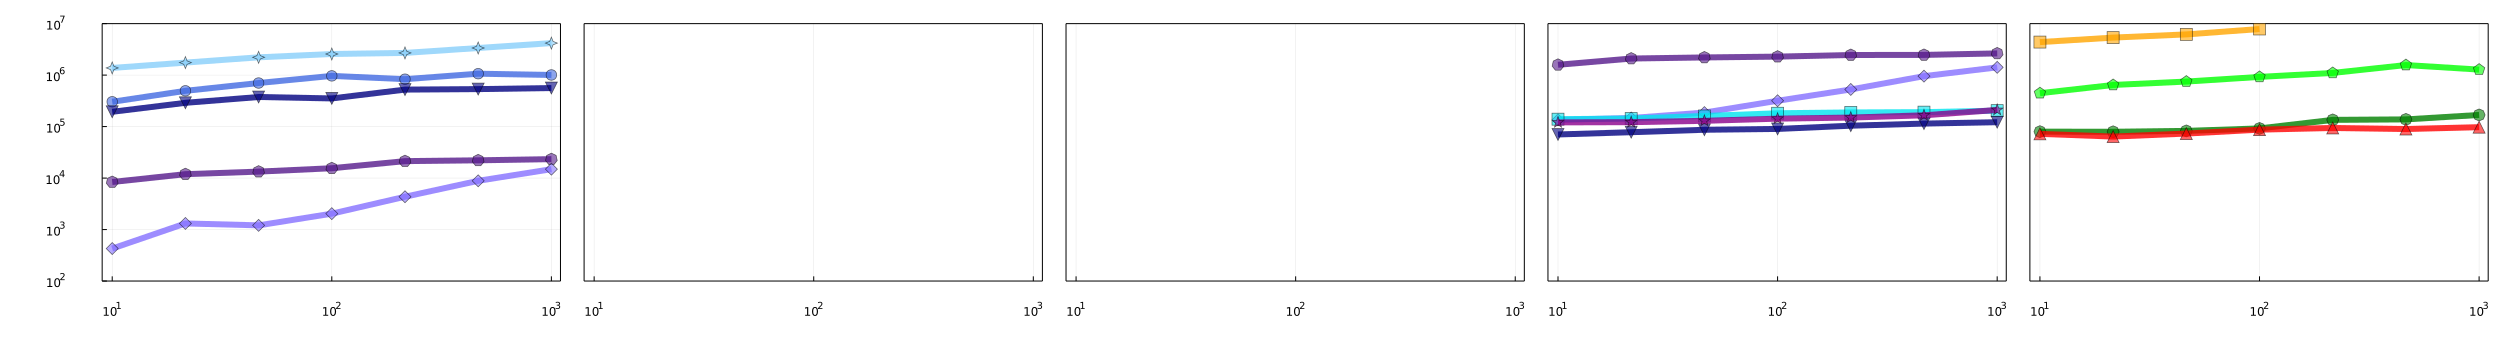 <?xml version="1.0" encoding="utf-8"?>
<svg xmlns="http://www.w3.org/2000/svg" xmlns:xlink="http://www.w3.org/1999/xlink" width="2500" height="350" viewBox="0 0 10000 1400">
<rect x="0" y="0" width="10000" height="1400" fill="#333333" stroke="none"/>
<defs>
  <clipPath id="clip560">
    <rect x="0" y="0" width="10000" height="1400"/>
  </clipPath>
</defs>
<path clip-path="url(#clip560)" d="
M0 1400 L10000 1400 L10000 2.27374e-13 L0 2.27374e-13  Z
  " fill="#ffffff" fill-rule="evenodd" fill-opacity="1"/>
<defs>
  <clipPath id="clip561">
    <rect x="2000" y="0" width="7001" height="1400"/>
  </clipPath>
</defs>
<path clip-path="url(#clip560)" d="
M408.651 1124.19 L2241.88 1124.19 L2241.88 94.488 L408.651 94.488  Z
  " fill="#ffffff" fill-rule="evenodd" fill-opacity="1"/>
<defs>
  <clipPath id="clip562">
    <rect x="408" y="94" width="1834" height="1031"/>
  </clipPath>
</defs>
<polyline clip-path="url(#clip562)" style="stroke:#000000; stroke-linecap:butt; stroke-linejoin:round; stroke-width:2; stroke-opacity:0.1; fill:none" points="
  448.841,1124.19 448.841,94.488 
  "/>
<polyline clip-path="url(#clip562)" style="stroke:#000000; stroke-linecap:butt; stroke-linejoin:round; stroke-width:2; stroke-opacity:0.1; fill:none" points="
  1327.18,1124.19 1327.18,94.488 
  "/>
<polyline clip-path="url(#clip562)" style="stroke:#000000; stroke-linecap:butt; stroke-linejoin:round; stroke-width:2; stroke-opacity:0.1; fill:none" points="
  2205.52,1124.19 2205.52,94.488 
  "/>
<polyline clip-path="url(#clip560)" style="stroke:#000000; stroke-linecap:butt; stroke-linejoin:round; stroke-width:4; stroke-opacity:1; fill:none" points="
  408.651,1124.19 2241.88,1124.19 
  "/>
<polyline clip-path="url(#clip560)" style="stroke:#000000; stroke-linecap:butt; stroke-linejoin:round; stroke-width:4; stroke-opacity:1; fill:none" points="
  408.651,94.488 2241.88,94.488 
  "/>
<polyline clip-path="url(#clip560)" style="stroke:#000000; stroke-linecap:butt; stroke-linejoin:round; stroke-width:4; stroke-opacity:1; fill:none" points="
  448.841,1124.19 448.841,1105.3 
  "/>
<polyline clip-path="url(#clip560)" style="stroke:#000000; stroke-linecap:butt; stroke-linejoin:round; stroke-width:4; stroke-opacity:1; fill:none" points="
  1327.18,1124.19 1327.18,1105.3 
  "/>
<polyline clip-path="url(#clip560)" style="stroke:#000000; stroke-linecap:butt; stroke-linejoin:round; stroke-width:4; stroke-opacity:1; fill:none" points="
  2205.52,1124.19 2205.52,1105.3 
  "/>
<path clip-path="url(#clip560)" d="M415.169 1259.12 L422.808 1259.12 L422.808 1232.75 L414.498 1234.42 L414.498 1230.16 L422.761 1228.49 L427.437 1228.49 L427.437 1259.12 L435.076 1259.12 L435.076 1263.05 L415.169 1263.05 L415.169 1259.12 Z" fill="#000000" fill-rule="evenodd" fill-opacity="1" /><path clip-path="url(#clip560)" d="M454.521 1231.57 Q450.909 1231.57 449.081 1235.14 Q447.275 1238.68 447.275 1245.81 Q447.275 1252.92 449.081 1256.48 Q450.909 1260.02 454.521 1260.02 Q458.155 1260.02 459.96 1256.48 Q461.789 1252.92 461.789 1245.81 Q461.789 1238.68 459.96 1235.14 Q458.155 1231.57 454.521 1231.57 M454.521 1227.87 Q460.331 1227.87 463.386 1232.48 Q466.465 1237.06 466.465 1245.81 Q466.465 1254.54 463.386 1259.14 Q460.331 1263.73 454.521 1263.73 Q448.71 1263.73 445.632 1259.14 Q442.576 1254.54 442.576 1245.81 Q442.576 1237.06 445.632 1232.48 Q448.71 1227.87 454.521 1227.87 Z" fill="#000000" fill-rule="evenodd" fill-opacity="1" /><path clip-path="url(#clip560)" d="M467.01 1232.45 L473.217 1232.45 L473.217 1211.02 L466.465 1212.38 L466.465 1208.92 L473.179 1207.56 L476.978 1207.56 L476.978 1232.45 L483.185 1232.45 L483.185 1235.64 L467.01 1235.64 L467.01 1232.45 Z" fill="#000000" fill-rule="evenodd" fill-opacity="1" /><path clip-path="url(#clip560)" d="M1292.96 1259.12 L1300.59 1259.12 L1300.59 1232.75 L1292.28 1234.42 L1292.28 1230.16 L1300.55 1228.49 L1305.22 1228.49 L1305.22 1259.12 L1312.86 1259.12 L1312.86 1263.05 L1292.96 1263.05 L1292.96 1259.12 Z" fill="#000000" fill-rule="evenodd" fill-opacity="1" /><path clip-path="url(#clip560)" d="M1332.31 1231.57 Q1328.7 1231.57 1326.87 1235.14 Q1325.06 1238.68 1325.06 1245.81 Q1325.06 1252.92 1326.87 1256.48 Q1328.7 1260.02 1332.31 1260.02 Q1335.94 1260.02 1337.75 1256.48 Q1339.58 1252.92 1339.58 1245.81 Q1339.58 1238.68 1337.75 1235.14 Q1335.94 1231.57 1332.31 1231.57 M1332.31 1227.87 Q1338.12 1227.87 1341.17 1232.48 Q1344.25 1237.06 1344.25 1245.81 Q1344.25 1254.54 1341.17 1259.14 Q1338.12 1263.73 1332.31 1263.73 Q1326.5 1263.73 1323.42 1259.14 Q1320.36 1254.54 1320.36 1245.81 Q1320.36 1237.06 1323.42 1232.48 Q1326.5 1227.87 1332.31 1227.87 Z" fill="#000000" fill-rule="evenodd" fill-opacity="1" /><path clip-path="url(#clip560)" d="M1348.82 1232.45 L1362.08 1232.45 L1362.08 1235.64 L1344.25 1235.64 L1344.25 1232.45 Q1346.41 1230.21 1350.14 1226.45 Q1353.88 1222.67 1354.84 1221.58 Q1356.66 1219.53 1357.38 1218.12 Q1358.11 1216.69 1358.11 1215.31 Q1358.11 1213.07 1356.53 1211.66 Q1354.97 1210.25 1352.45 1210.25 Q1350.67 1210.25 1348.67 1210.87 Q1346.7 1211.49 1344.44 1212.75 L1344.44 1208.92 Q1346.73 1208 1348.73 1207.53 Q1350.72 1207.06 1352.38 1207.06 Q1356.74 1207.06 1359.34 1209.24 Q1361.93 1211.42 1361.93 1215.07 Q1361.93 1216.8 1361.27 1218.36 Q1360.63 1219.9 1358.92 1222.01 Q1358.45 1222.55 1355.93 1225.17 Q1353.41 1227.76 1348.82 1232.45 Z" fill="#000000" fill-rule="evenodd" fill-opacity="1" /><path clip-path="url(#clip560)" d="M2170.97 1259.12 L2178.61 1259.12 L2178.61 1232.75 L2170.3 1234.42 L2170.3 1230.16 L2178.56 1228.49 L2183.24 1228.49 L2183.24 1259.12 L2190.88 1259.12 L2190.88 1263.05 L2170.97 1263.05 L2170.97 1259.12 Z" fill="#000000" fill-rule="evenodd" fill-opacity="1" /><path clip-path="url(#clip560)" d="M2210.32 1231.57 Q2206.71 1231.57 2204.88 1235.14 Q2203.07 1238.68 2203.07 1245.81 Q2203.07 1252.92 2204.88 1256.48 Q2206.71 1260.02 2210.32 1260.02 Q2213.95 1260.02 2215.76 1256.48 Q2217.59 1252.92 2217.59 1245.81 Q2217.59 1238.68 2215.76 1235.14 Q2213.95 1231.57 2210.32 1231.57 M2210.32 1227.87 Q2216.13 1227.87 2219.19 1232.48 Q2222.26 1237.06 2222.26 1245.81 Q2222.26 1254.54 2219.19 1259.14 Q2216.13 1263.73 2210.32 1263.73 Q2204.51 1263.73 2201.43 1259.14 Q2198.38 1254.54 2198.38 1245.81 Q2198.38 1237.06 2201.43 1232.48 Q2204.51 1227.87 2210.32 1227.87 Z" fill="#000000" fill-rule="evenodd" fill-opacity="1" /><path clip-path="url(#clip560)" d="M2234.96 1220.5 Q2237.69 1221.09 2239.21 1222.93 Q2240.75 1224.77 2240.75 1227.48 Q2240.75 1231.64 2237.89 1233.91 Q2235.03 1236.19 2229.77 1236.19 Q2228 1236.19 2226.12 1235.83 Q2224.26 1235.49 2222.26 1234.8 L2222.26 1231.13 Q2223.84 1232.05 2225.72 1232.52 Q2227.61 1232.99 2229.66 1232.99 Q2233.23 1232.99 2235.09 1231.58 Q2236.97 1230.17 2236.97 1227.48 Q2236.97 1225 2235.22 1223.61 Q2233.49 1222.2 2230.39 1222.2 L2227.12 1222.2 L2227.12 1219.07 L2230.54 1219.07 Q2233.34 1219.07 2234.83 1217.96 Q2236.31 1216.84 2236.31 1214.73 Q2236.31 1212.57 2234.77 1211.42 Q2233.25 1210.25 2230.39 1210.25 Q2228.83 1210.25 2227.04 1210.59 Q2225.25 1210.93 2223.11 1211.65 L2223.11 1208.26 Q2225.27 1207.66 2227.15 1207.36 Q2229.05 1207.06 2230.73 1207.06 Q2235.05 1207.06 2237.57 1209.03 Q2240.09 1210.99 2240.09 1214.33 Q2240.09 1216.67 2238.76 1218.28 Q2237.42 1219.88 2234.96 1220.5 Z" fill="#000000" fill-rule="evenodd" fill-opacity="1" /><polyline clip-path="url(#clip562)" style="stroke:#000000; stroke-linecap:butt; stroke-linejoin:round; stroke-width:2; stroke-opacity:0.1; fill:none" points="
  408.651,1124.19 2241.88,1124.19 
  "/>
<polyline clip-path="url(#clip562)" style="stroke:#000000; stroke-linecap:butt; stroke-linejoin:round; stroke-width:2; stroke-opacity:0.1; fill:none" points="
  408.651,918.253 2241.88,918.253 
  "/>
<polyline clip-path="url(#clip562)" style="stroke:#000000; stroke-linecap:butt; stroke-linejoin:round; stroke-width:2; stroke-opacity:0.1; fill:none" points="
  408.651,712.312 2241.88,712.312 
  "/>
<polyline clip-path="url(#clip562)" style="stroke:#000000; stroke-linecap:butt; stroke-linejoin:round; stroke-width:2; stroke-opacity:0.1; fill:none" points="
  408.651,506.371 2241.88,506.371 
  "/>
<polyline clip-path="url(#clip562)" style="stroke:#000000; stroke-linecap:butt; stroke-linejoin:round; stroke-width:2; stroke-opacity:0.1; fill:none" points="
  408.651,300.429 2241.88,300.429 
  "/>
<polyline clip-path="url(#clip562)" style="stroke:#000000; stroke-linecap:butt; stroke-linejoin:round; stroke-width:2; stroke-opacity:0.1; fill:none" points="
  408.651,94.488 2241.88,94.488 
  "/>
<polyline clip-path="url(#clip560)" style="stroke:#000000; stroke-linecap:butt; stroke-linejoin:round; stroke-width:4; stroke-opacity:1; fill:none" points="
  408.651,1124.19 408.651,94.488 
  "/>
<polyline clip-path="url(#clip560)" style="stroke:#000000; stroke-linecap:butt; stroke-linejoin:round; stroke-width:4; stroke-opacity:1; fill:none" points="
  2241.88,1124.19 2241.88,94.488 
  "/>
<polyline clip-path="url(#clip560)" style="stroke:#000000; stroke-linecap:butt; stroke-linejoin:round; stroke-width:4; stroke-opacity:1; fill:none" points="
  408.651,1124.19 427.548,1124.19 
  "/>
<polyline clip-path="url(#clip560)" style="stroke:#000000; stroke-linecap:butt; stroke-linejoin:round; stroke-width:4; stroke-opacity:1; fill:none" points="
  408.651,918.253 427.548,918.253 
  "/>
<polyline clip-path="url(#clip560)" style="stroke:#000000; stroke-linecap:butt; stroke-linejoin:round; stroke-width:4; stroke-opacity:1; fill:none" points="
  408.651,712.312 427.548,712.312 
  "/>
<polyline clip-path="url(#clip560)" style="stroke:#000000; stroke-linecap:butt; stroke-linejoin:round; stroke-width:4; stroke-opacity:1; fill:none" points="
  408.651,506.371 427.548,506.371 
  "/>
<polyline clip-path="url(#clip560)" style="stroke:#000000; stroke-linecap:butt; stroke-linejoin:round; stroke-width:4; stroke-opacity:1; fill:none" points="
  408.651,300.429 427.548,300.429 
  "/>
<polyline clip-path="url(#clip560)" style="stroke:#000000; stroke-linecap:butt; stroke-linejoin:round; stroke-width:4; stroke-opacity:1; fill:none" points="
  408.651,94.488 427.548,94.488 
  "/>
<path clip-path="url(#clip560)" d="M189.525 1143.99 L197.164 1143.99 L197.164 1117.62 L188.854 1119.29 L188.854 1115.03 L197.117 1113.36 L201.793 1113.36 L201.793 1143.99 L209.432 1143.99 L209.432 1147.92 L189.525 1147.92 L189.525 1143.99 Z" fill="#000000" fill-rule="evenodd" fill-opacity="1" /><path clip-path="url(#clip560)" d="M228.876 1116.44 Q225.265 1116.44 223.437 1120.01 Q221.631 1123.55 221.631 1130.68 Q221.631 1137.78 223.437 1141.35 Q225.265 1144.89 228.876 1144.89 Q232.511 1144.89 234.316 1141.35 Q236.145 1137.78 236.145 1130.68 Q236.145 1123.55 234.316 1120.01 Q232.511 1116.44 228.876 1116.44 M228.876 1112.74 Q234.687 1112.74 237.742 1117.34 Q240.821 1121.93 240.821 1130.68 Q240.821 1139.4 237.742 1144.01 Q234.687 1148.59 228.876 1148.59 Q223.066 1148.59 219.988 1144.01 Q216.932 1139.4 216.932 1130.68 Q216.932 1121.93 219.988 1117.34 Q223.066 1112.74 228.876 1112.74 Z" fill="#000000" fill-rule="evenodd" fill-opacity="1" /><path clip-path="url(#clip560)" d="M245.391 1117.31 L258.651 1117.31 L258.651 1120.51 L240.821 1120.51 L240.821 1117.31 Q242.984 1115.08 246.708 1111.31 Q250.45 1107.53 251.41 1106.44 Q253.234 1104.39 253.949 1102.98 Q254.682 1101.55 254.682 1100.18 Q254.682 1097.94 253.102 1096.53 Q251.541 1095.12 249.021 1095.12 Q247.234 1095.12 245.241 1095.74 Q243.266 1096.36 241.009 1097.62 L241.009 1093.79 Q243.303 1092.86 245.297 1092.39 Q247.291 1091.92 248.946 1091.92 Q253.309 1091.92 255.905 1094.11 Q258.5 1096.29 258.5 1099.94 Q258.5 1101.67 257.842 1103.23 Q257.202 1104.77 255.491 1106.88 Q255.021 1107.42 252.5 1110.04 Q249.98 1112.63 245.391 1117.31 Z" fill="#000000" fill-rule="evenodd" fill-opacity="1" /><path clip-path="url(#clip560)" d="M188.867 938.046 L196.505 938.046 L196.505 911.68 L188.195 913.347 L188.195 909.087 L196.459 907.421 L201.135 907.421 L201.135 938.046 L208.774 938.046 L208.774 941.981 L188.867 941.981 L188.867 938.046 Z" fill="#000000" fill-rule="evenodd" fill-opacity="1" /><path clip-path="url(#clip560)" d="M228.218 910.499 Q224.607 910.499 222.778 914.064 Q220.973 917.606 220.973 924.735 Q220.973 931.842 222.778 935.407 Q224.607 938.948 228.218 938.948 Q231.852 938.948 233.658 935.407 Q235.487 931.842 235.487 924.735 Q235.487 917.606 233.658 914.064 Q231.852 910.499 228.218 910.499 M228.218 906.796 Q234.028 906.796 237.084 911.402 Q240.163 915.986 240.163 924.735 Q240.163 933.462 237.084 938.069 Q234.028 942.652 228.218 942.652 Q222.408 942.652 219.329 938.069 Q216.274 933.462 216.274 924.735 Q216.274 915.986 219.329 911.402 Q222.408 906.796 228.218 906.796 Z" fill="#000000" fill-rule="evenodd" fill-opacity="1" /><path clip-path="url(#clip560)" d="M252.858 899.43 Q255.585 900.013 257.108 901.856 Q258.651 903.699 258.651 906.408 Q258.651 910.564 255.792 912.84 Q252.933 915.116 247.667 915.116 Q245.899 915.116 244.018 914.758 Q242.156 914.42 240.163 913.724 L240.163 910.057 Q241.742 910.978 243.623 911.448 Q245.504 911.918 247.554 911.918 Q251.128 911.918 252.99 910.508 Q254.87 909.097 254.87 906.408 Q254.87 903.925 253.121 902.533 Q251.391 901.123 248.288 901.123 L245.015 901.123 L245.015 898.001 L248.438 898.001 Q251.24 898.001 252.726 896.891 Q254.212 895.763 254.212 893.656 Q254.212 891.493 252.67 890.346 Q251.146 889.18 248.288 889.18 Q246.727 889.18 244.94 889.518 Q243.153 889.857 241.009 890.572 L241.009 887.186 Q243.172 886.584 245.053 886.283 Q246.952 885.983 248.626 885.983 Q252.952 885.983 255.472 887.957 Q257.992 889.913 257.992 893.261 Q257.992 895.593 256.657 897.211 Q255.322 898.809 252.858 899.43 Z" fill="#000000" fill-rule="evenodd" fill-opacity="1" /><path clip-path="url(#clip560)" d="M186.892 732.104 L194.531 732.104 L194.531 705.739 L186.22 707.405 L186.22 703.146 L194.484 701.48 L199.16 701.48 L199.16 732.104 L206.799 732.104 L206.799 736.04 L186.892 736.04 L186.892 732.104 Z" fill="#000000" fill-rule="evenodd" fill-opacity="1" /><path clip-path="url(#clip560)" d="M226.243 704.558 Q222.632 704.558 220.804 708.123 Q218.998 711.665 218.998 718.794 Q218.998 725.901 220.804 729.465 Q222.632 733.007 226.243 733.007 Q229.878 733.007 231.683 729.465 Q233.512 725.901 233.512 718.794 Q233.512 711.665 231.683 708.123 Q229.878 704.558 226.243 704.558 M226.243 700.855 Q232.054 700.855 235.109 705.461 Q238.188 710.044 238.188 718.794 Q238.188 727.521 235.109 732.128 Q232.054 736.711 226.243 736.711 Q220.433 736.711 217.355 732.128 Q214.299 727.521 214.299 718.794 Q214.299 710.044 217.355 705.461 Q220.433 700.855 226.243 700.855 Z" fill="#000000" fill-rule="evenodd" fill-opacity="1" /><path clip-path="url(#clip560)" d="M250.864 683.859 L241.272 698.849 L250.864 698.849 L250.864 683.859 M249.867 680.549 L254.645 680.549 L254.645 698.849 L258.651 698.849 L258.651 702.009 L254.645 702.009 L254.645 708.629 L250.864 708.629 L250.864 702.009 L238.188 702.009 L238.188 698.341 L249.867 680.549 Z" fill="#000000" fill-rule="evenodd" fill-opacity="1" /><path clip-path="url(#clip560)" d="M189.186 526.163 L196.825 526.163 L196.825 499.798 L188.515 501.464 L188.515 497.205 L196.779 495.538 L201.455 495.538 L201.455 526.163 L209.094 526.163 L209.094 530.098 L189.186 530.098 L189.186 526.163 Z" fill="#000000" fill-rule="evenodd" fill-opacity="1" /><path clip-path="url(#clip560)" d="M228.538 498.617 Q224.927 498.617 223.098 502.182 Q221.293 505.723 221.293 512.853 Q221.293 519.959 223.098 523.524 Q224.927 527.066 228.538 527.066 Q232.172 527.066 233.978 523.524 Q235.806 519.959 235.806 512.853 Q235.806 505.723 233.978 502.182 Q232.172 498.617 228.538 498.617 M228.538 494.913 Q234.348 494.913 237.404 499.52 Q240.482 504.103 240.482 512.853 Q240.482 521.58 237.404 526.186 Q234.348 530.77 228.538 530.77 Q222.728 530.77 219.649 526.186 Q216.594 521.58 216.594 512.853 Q216.594 504.103 219.649 499.52 Q222.728 494.913 228.538 494.913 Z" fill="#000000" fill-rule="evenodd" fill-opacity="1" /><path clip-path="url(#clip560)" d="M241.667 474.608 L256.582 474.608 L256.582 477.805 L245.147 477.805 L245.147 484.689 Q245.974 484.407 246.802 484.275 Q247.629 484.125 248.457 484.125 Q253.159 484.125 255.905 486.701 Q258.651 489.278 258.651 493.679 Q258.651 498.212 255.829 500.732 Q253.008 503.233 247.874 503.233 Q246.106 503.233 244.263 502.932 Q242.438 502.631 240.482 502.03 L240.482 498.212 Q242.175 499.133 243.981 499.585 Q245.786 500.036 247.799 500.036 Q251.052 500.036 252.952 498.324 Q254.851 496.613 254.851 493.679 Q254.851 490.745 252.952 489.033 Q251.052 487.322 247.799 487.322 Q246.275 487.322 244.752 487.66 Q243.247 487.999 241.667 488.714 L241.667 474.608 Z" fill="#000000" fill-rule="evenodd" fill-opacity="1" /><path clip-path="url(#clip560)" d="M187.964 320.222 L195.603 320.222 L195.603 293.856 L187.293 295.523 L187.293 291.264 L195.556 289.597 L200.232 289.597 L200.232 320.222 L207.871 320.222 L207.871 324.157 L187.964 324.157 L187.964 320.222 Z" fill="#000000" fill-rule="evenodd" fill-opacity="1" /><path clip-path="url(#clip560)" d="M227.315 292.676 Q223.704 292.676 221.876 296.241 Q220.07 299.782 220.07 306.912 Q220.07 314.018 221.876 317.583 Q223.704 321.125 227.315 321.125 Q230.95 321.125 232.755 317.583 Q234.584 314.018 234.584 306.912 Q234.584 299.782 232.755 296.241 Q230.95 292.676 227.315 292.676 M227.315 288.972 Q233.126 288.972 236.181 293.578 Q239.26 298.162 239.26 306.912 Q239.26 315.639 236.181 320.245 Q233.126 324.828 227.315 324.828 Q221.505 324.828 218.427 320.245 Q215.371 315.639 215.371 306.912 Q215.371 298.162 218.427 293.578 Q221.505 288.972 227.315 288.972 Z" fill="#000000" fill-rule="evenodd" fill-opacity="1" /><path clip-path="url(#clip560)" d="M249.284 281.193 Q246.727 281.193 245.222 282.942 Q243.736 284.691 243.736 287.738 Q243.736 290.766 245.222 292.534 Q246.727 294.283 249.284 294.283 Q251.842 294.283 253.328 292.534 Q254.833 290.766 254.833 287.738 Q254.833 284.691 253.328 282.942 Q251.842 281.193 249.284 281.193 M256.826 269.287 L256.826 272.748 Q255.397 272.071 253.93 271.713 Q252.482 271.356 251.052 271.356 Q247.291 271.356 245.297 273.895 Q243.322 276.434 243.04 281.569 Q244.15 279.932 245.824 279.067 Q247.498 278.183 249.51 278.183 Q253.742 278.183 256.187 280.76 Q258.651 283.318 258.651 287.738 Q258.651 292.064 256.093 294.678 Q253.535 297.292 249.284 297.292 Q244.413 297.292 241.836 293.568 Q239.26 289.825 239.26 282.735 Q239.26 276.077 242.42 272.127 Q245.579 268.159 250.902 268.159 Q252.331 268.159 253.779 268.441 Q255.246 268.723 256.826 269.287 Z" fill="#000000" fill-rule="evenodd" fill-opacity="1" /><path clip-path="url(#clip560)" d="M189.299 114.281 L196.938 114.281 L196.938 87.915 L188.628 89.582 L188.628 85.322 L196.892 83.656 L201.568 83.656 L201.568 114.281 L209.206 114.281 L209.206 118.216 L189.299 118.216 L189.299 114.281 Z" fill="#000000" fill-rule="evenodd" fill-opacity="1" /><path clip-path="url(#clip560)" d="M228.651 86.734 Q225.04 86.734 223.211 90.299 Q221.405 93.841 221.405 100.971 Q221.405 108.077 223.211 111.642 Q225.04 115.183 228.651 115.183 Q232.285 115.183 234.091 111.642 Q235.919 108.077 235.919 100.971 Q235.919 93.841 234.091 90.299 Q232.285 86.734 228.651 86.734 M228.651 83.031 Q234.461 83.031 237.516 87.637 Q240.595 92.221 240.595 100.971 Q240.595 109.697 237.516 114.304 Q234.461 118.887 228.651 118.887 Q222.841 118.887 219.762 114.304 Q216.706 109.697 216.706 100.971 Q216.706 92.221 219.762 87.637 Q222.841 83.031 228.651 83.031 Z" fill="#000000" fill-rule="evenodd" fill-opacity="1" /><path clip-path="url(#clip560)" d="M240.595 62.725 L258.651 62.725 L258.651 64.343 L248.457 90.805 L244.488 90.805 L254.08 65.923 L240.595 65.923 L240.595 62.725 Z" fill="#000000" fill-rule="evenodd" fill-opacity="1" /><polyline clip-path="url(#clip562)" style="stroke:#87cefa; stroke-linecap:butt; stroke-linejoin:round; stroke-width:24; stroke-opacity:0.8; fill:none" points="
  448.841,271.755 741.622,250.363 1034.4,229.277 1327.18,216.012 1619.96,211.707 1912.74,191.963 2205.52,172.437 
  "/>
<path clip-path="url(#clip562)" d="M448.841 295.755 L442.049 278.547 L424.841 271.755 L442.049 264.963 L448.841 247.755 L455.633 264.963 L472.841 271.755 L455.633 278.547 L448.841 295.755 Z" fill="#87cefa" fill-rule="evenodd" fill-opacity="0.6" stroke="#000000" stroke-opacity="0.6" stroke-width="2.8"/>
<path clip-path="url(#clip562)" d="M741.622 274.363 L734.83 257.155 L717.622 250.363 L734.83 243.571 L741.622 226.363 L748.414 243.571 L765.622 250.363 L748.414 257.155 L741.622 274.363 Z" fill="#87cefa" fill-rule="evenodd" fill-opacity="0.6" stroke="#000000" stroke-opacity="0.6" stroke-width="2.8"/>
<path clip-path="url(#clip562)" d="M1034.4 253.277 L1027.61 236.069 L1010.4 229.277 L1027.61 222.485 L1034.4 205.277 L1041.19 222.485 L1058.4 229.277 L1041.19 236.069 L1034.4 253.277 Z" fill="#87cefa" fill-rule="evenodd" fill-opacity="0.6" stroke="#000000" stroke-opacity="0.6" stroke-width="2.8"/>
<path clip-path="url(#clip562)" d="M1327.18 240.012 L1320.39 222.804 L1303.18 216.012 L1320.39 209.22 L1327.18 192.012 L1333.97 209.22 L1351.18 216.012 L1333.97 222.804 L1327.18 240.012 Z" fill="#87cefa" fill-rule="evenodd" fill-opacity="0.6" stroke="#000000" stroke-opacity="0.6" stroke-width="2.8"/>
<path clip-path="url(#clip562)" d="M1619.96 235.707 L1613.17 218.499 L1595.96 211.707 L1613.17 204.915 L1619.96 187.707 L1626.76 204.915 L1643.96 211.707 L1626.76 218.499 L1619.96 235.707 Z" fill="#87cefa" fill-rule="evenodd" fill-opacity="0.6" stroke="#000000" stroke-opacity="0.6" stroke-width="2.8"/>
<path clip-path="url(#clip562)" d="M1912.74 215.963 L1905.95 198.755 L1888.74 191.963 L1905.95 185.171 L1912.74 167.963 L1919.54 185.171 L1936.74 191.963 L1919.54 198.755 L1912.74 215.963 Z" fill="#87cefa" fill-rule="evenodd" fill-opacity="0.6" stroke="#000000" stroke-opacity="0.6" stroke-width="2.8"/>
<path clip-path="url(#clip562)" d="M2205.52 196.437 L2198.73 179.229 L2181.52 172.437 L2198.73 165.645 L2205.52 148.437 L2212.32 165.645 L2229.52 172.437 L2212.32 179.229 L2205.52 196.437 Z" fill="#87cefa" fill-rule="evenodd" fill-opacity="0.6" stroke="#000000" stroke-opacity="0.6" stroke-width="2.8"/>
<polyline clip-path="url(#clip562)" style="stroke:#4169e1; stroke-linecap:butt; stroke-linejoin:round; stroke-width:24; stroke-opacity:0.8; fill:none" points="
  448.841,407.122 741.622,363.289 1034.4,332.088 1327.18,303.525 1619.96,316.726 1912.74,294.806 2205.52,299.821 
  "/>
<circle clip-path="url(#clip562)" cx="448.841" cy="407.122" r="21" fill="#4169e1" fill-rule="evenodd" fill-opacity="0.6" stroke="#000000" stroke-opacity="0.6" stroke-width="2.8"/>
<circle clip-path="url(#clip562)" cx="741.622" cy="363.289" r="21" fill="#4169e1" fill-rule="evenodd" fill-opacity="0.6" stroke="#000000" stroke-opacity="0.6" stroke-width="2.8"/>
<circle clip-path="url(#clip562)" cx="1034.4" cy="332.088" r="21" fill="#4169e1" fill-rule="evenodd" fill-opacity="0.6" stroke="#000000" stroke-opacity="0.6" stroke-width="2.8"/>
<circle clip-path="url(#clip562)" cx="1327.18" cy="303.525" r="21" fill="#4169e1" fill-rule="evenodd" fill-opacity="0.6" stroke="#000000" stroke-opacity="0.6" stroke-width="2.8"/>
<circle clip-path="url(#clip562)" cx="1619.96" cy="316.726" r="21" fill="#4169e1" fill-rule="evenodd" fill-opacity="0.6" stroke="#000000" stroke-opacity="0.6" stroke-width="2.8"/>
<circle clip-path="url(#clip562)" cx="1912.74" cy="294.806" r="21" fill="#4169e1" fill-rule="evenodd" fill-opacity="0.6" stroke="#000000" stroke-opacity="0.6" stroke-width="2.8"/>
<circle clip-path="url(#clip562)" cx="2205.52" cy="299.821" r="21" fill="#4169e1" fill-rule="evenodd" fill-opacity="0.6" stroke="#000000" stroke-opacity="0.6" stroke-width="2.8"/>
<polyline clip-path="url(#clip562)" style="stroke:#551a8b; stroke-linecap:butt; stroke-linejoin:round; stroke-width:24; stroke-opacity:0.8; fill:none" points="
  448.841,728.034 741.622,696.617 1034.4,686.44 1327.18,672.872 1619.96,644.508 1912.74,641.289 2205.52,636.573 
  "/>
<path clip-path="url(#clip562)" d="M448.841 704.034 L430.073 713.082 L425.441 733.386 L438.425 749.658 L459.257 749.658 L472.241 733.386 L467.609 713.082 Z" fill="#551a8b" fill-rule="evenodd" fill-opacity="0.6" stroke="#000000" stroke-opacity="0.6" stroke-width="2.8"/>
<path clip-path="url(#clip562)" d="M741.622 672.617 L722.854 681.665 L718.222 701.969 L731.206 718.241 L752.038 718.241 L765.022 701.969 L760.39 681.665 Z" fill="#551a8b" fill-rule="evenodd" fill-opacity="0.6" stroke="#000000" stroke-opacity="0.6" stroke-width="2.8"/>
<path clip-path="url(#clip562)" d="M1034.4 662.44 L1015.63 671.488 L1011 691.792 L1023.99 708.064 L1044.82 708.064 L1057.8 691.792 L1053.17 671.488 Z" fill="#551a8b" fill-rule="evenodd" fill-opacity="0.6" stroke="#000000" stroke-opacity="0.6" stroke-width="2.8"/>
<path clip-path="url(#clip562)" d="M1327.18 648.872 L1308.41 657.92 L1303.78 678.224 L1316.77 694.496 L1337.6 694.496 L1350.58 678.224 L1345.95 657.92 Z" fill="#551a8b" fill-rule="evenodd" fill-opacity="0.6" stroke="#000000" stroke-opacity="0.6" stroke-width="2.8"/>
<path clip-path="url(#clip562)" d="M1619.96 620.508 L1601.2 629.556 L1596.56 649.86 L1609.55 666.132 L1630.38 666.132 L1643.36 649.86 L1638.73 629.556 Z" fill="#551a8b" fill-rule="evenodd" fill-opacity="0.6" stroke="#000000" stroke-opacity="0.6" stroke-width="2.8"/>
<path clip-path="url(#clip562)" d="M1912.74 617.289 L1893.98 626.337 L1889.34 646.641 L1902.33 662.913 L1923.16 662.913 L1936.14 646.641 L1931.51 626.337 Z" fill="#551a8b" fill-rule="evenodd" fill-opacity="0.6" stroke="#000000" stroke-opacity="0.6" stroke-width="2.8"/>
<path clip-path="url(#clip562)" d="M2205.52 612.573 L2186.76 621.621 L2182.12 641.925 L2195.11 658.197 L2215.94 658.197 L2228.92 641.925 L2224.29 621.621 Z" fill="#551a8b" fill-rule="evenodd" fill-opacity="0.6" stroke="#000000" stroke-opacity="0.6" stroke-width="2.8"/>
<polyline clip-path="url(#clip562)" style="stroke:#8470ff; stroke-linecap:butt; stroke-linejoin:round; stroke-width:24; stroke-opacity:0.8; fill:none" points="
  448.841,994.22 741.622,893.793 1034.4,901.423 1327.18,854.564 1619.96,786.933 1912.74,723.219 2205.52,676.661 
  "/>
<path clip-path="url(#clip562)" d="M448.841 970.22 L424.841 994.22 L448.841 1018.22 L472.841 994.22 L448.841 970.22 Z" fill="#8470ff" fill-rule="evenodd" fill-opacity="0.6" stroke="#000000" stroke-opacity="0.6" stroke-width="2.8"/>
<path clip-path="url(#clip562)" d="M741.622 869.793 L717.622 893.793 L741.622 917.793 L765.622 893.793 L741.622 869.793 Z" fill="#8470ff" fill-rule="evenodd" fill-opacity="0.6" stroke="#000000" stroke-opacity="0.6" stroke-width="2.8"/>
<path clip-path="url(#clip562)" d="M1034.4 877.423 L1010.4 901.423 L1034.4 925.423 L1058.4 901.423 L1034.4 877.423 Z" fill="#8470ff" fill-rule="evenodd" fill-opacity="0.6" stroke="#000000" stroke-opacity="0.6" stroke-width="2.8"/>
<path clip-path="url(#clip562)" d="M1327.18 830.564 L1303.18 854.564 L1327.18 878.564 L1351.18 854.564 L1327.18 830.564 Z" fill="#8470ff" fill-rule="evenodd" fill-opacity="0.6" stroke="#000000" stroke-opacity="0.6" stroke-width="2.8"/>
<path clip-path="url(#clip562)" d="M1619.96 762.933 L1595.96 786.933 L1619.96 810.933 L1643.96 786.933 L1619.96 762.933 Z" fill="#8470ff" fill-rule="evenodd" fill-opacity="0.6" stroke="#000000" stroke-opacity="0.6" stroke-width="2.8"/>
<path clip-path="url(#clip562)" d="M1912.74 699.219 L1888.74 723.219 L1912.74 747.219 L1936.74 723.219 L1912.74 699.219 Z" fill="#8470ff" fill-rule="evenodd" fill-opacity="0.6" stroke="#000000" stroke-opacity="0.6" stroke-width="2.8"/>
<path clip-path="url(#clip562)" d="M2205.52 652.661 L2181.52 676.661 L2205.52 700.661 L2229.52 676.661 L2205.52 652.661 Z" fill="#8470ff" fill-rule="evenodd" fill-opacity="0.6" stroke="#000000" stroke-opacity="0.6" stroke-width="2.8"/>
<polyline clip-path="url(#clip562)" style="stroke:#000080; stroke-linecap:butt; stroke-linejoin:round; stroke-width:24; stroke-opacity:0.8; fill:none" points="
  448.841,447.163 741.622,411.269 1034.4,388.038 1327.18,393.703 1619.96,358.407 1912.74,356.423 2205.52,352.105 
  "/>
<path clip-path="url(#clip562)" d="M472.841 423.163 L424.841 423.163 L448.841 471.163 L472.841 423.163 Z" fill="#000080" fill-rule="evenodd" fill-opacity="0.6" stroke="#000000" stroke-opacity="0.6" stroke-width="2.8"/>
<path clip-path="url(#clip562)" d="M765.622 387.269 L717.622 387.269 L741.622 435.269 L765.622 387.269 Z" fill="#000080" fill-rule="evenodd" fill-opacity="0.6" stroke="#000000" stroke-opacity="0.6" stroke-width="2.8"/>
<path clip-path="url(#clip562)" d="M1058.4 364.038 L1010.4 364.038 L1034.4 412.038 L1058.4 364.038 Z" fill="#000080" fill-rule="evenodd" fill-opacity="0.6" stroke="#000000" stroke-opacity="0.6" stroke-width="2.8"/>
<path clip-path="url(#clip562)" d="M1351.18 369.703 L1303.18 369.703 L1327.18 417.703 L1351.18 369.703 Z" fill="#000080" fill-rule="evenodd" fill-opacity="0.6" stroke="#000000" stroke-opacity="0.6" stroke-width="2.8"/>
<path clip-path="url(#clip562)" d="M1643.96 334.407 L1595.96 334.407 L1619.96 382.407 L1643.96 334.407 Z" fill="#000080" fill-rule="evenodd" fill-opacity="0.6" stroke="#000000" stroke-opacity="0.6" stroke-width="2.8"/>
<path clip-path="url(#clip562)" d="M1936.74 332.423 L1888.74 332.423 L1912.74 380.423 L1936.74 332.423 Z" fill="#000080" fill-rule="evenodd" fill-opacity="0.6" stroke="#000000" stroke-opacity="0.6" stroke-width="2.8"/>
<path clip-path="url(#clip562)" d="M2229.52 328.105 L2181.52 328.105 L2205.52 376.105 L2229.52 328.105 Z" fill="#000080" fill-rule="evenodd" fill-opacity="0.6" stroke="#000000" stroke-opacity="0.6" stroke-width="2.8"/>
<path clip-path="url(#clip560)" d="
M2336.37 1124.19 L4169.6 1124.19 L4169.6 94.488 L2336.37 94.488  Z
  " fill="#ffffff" fill-rule="evenodd" fill-opacity="1"/>
<defs>
  <clipPath id="clip563">
    <rect x="2336" y="94" width="1834" height="1031"/>
  </clipPath>
</defs>
<polyline clip-path="url(#clip563)" style="stroke:#000000; stroke-linecap:butt; stroke-linejoin:round; stroke-width:2; stroke-opacity:0.1; fill:none" points="
  2376.56,1124.19 2376.56,94.488 
  "/>
<polyline clip-path="url(#clip563)" style="stroke:#000000; stroke-linecap:butt; stroke-linejoin:round; stroke-width:2; stroke-opacity:0.1; fill:none" points="
  3254.9,1124.19 3254.9,94.488 
  "/>
<polyline clip-path="url(#clip563)" style="stroke:#000000; stroke-linecap:butt; stroke-linejoin:round; stroke-width:2; stroke-opacity:0.1; fill:none" points="
  4133.24,1124.19 4133.24,94.488 
  "/>
<polyline clip-path="url(#clip560)" style="stroke:#000000; stroke-linecap:butt; stroke-linejoin:round; stroke-width:4; stroke-opacity:1; fill:none" points="
  2336.37,1124.19 4169.6,1124.19 
  "/>
<polyline clip-path="url(#clip560)" style="stroke:#000000; stroke-linecap:butt; stroke-linejoin:round; stroke-width:4; stroke-opacity:1; fill:none" points="
  2336.37,94.488 4169.6,94.488 
  "/>
<polyline clip-path="url(#clip560)" style="stroke:#000000; stroke-linecap:butt; stroke-linejoin:round; stroke-width:4; stroke-opacity:1; fill:none" points="
  2376.56,1124.19 2376.56,1105.3 
  "/>
<polyline clip-path="url(#clip560)" style="stroke:#000000; stroke-linecap:butt; stroke-linejoin:round; stroke-width:4; stroke-opacity:1; fill:none" points="
  3254.9,1124.19 3254.9,1105.3 
  "/>
<polyline clip-path="url(#clip560)" style="stroke:#000000; stroke-linecap:butt; stroke-linejoin:round; stroke-width:4; stroke-opacity:1; fill:none" points="
  4133.24,1124.19 4133.24,1105.3 
  "/>
<path clip-path="url(#clip560)" d="M2342.89 1259.12 L2350.53 1259.12 L2350.53 1232.75 L2342.22 1234.42 L2342.22 1230.16 L2350.48 1228.49 L2355.16 1228.49 L2355.16 1259.12 L2362.79 1259.12 L2362.79 1263.05 L2342.89 1263.05 L2342.89 1259.12 Z" fill="#000000" fill-rule="evenodd" fill-opacity="1" /><path clip-path="url(#clip560)" d="M2382.24 1231.57 Q2378.63 1231.57 2376.8 1235.14 Q2374.99 1238.68 2374.99 1245.81 Q2374.99 1252.92 2376.8 1256.48 Q2378.63 1260.02 2382.24 1260.02 Q2385.87 1260.02 2387.68 1256.48 Q2389.51 1252.92 2389.51 1245.81 Q2389.51 1238.68 2387.68 1235.14 Q2385.87 1231.57 2382.24 1231.57 M2382.24 1227.87 Q2388.05 1227.87 2391.1 1232.48 Q2394.18 1237.06 2394.18 1245.81 Q2394.18 1254.54 2391.1 1259.14 Q2388.05 1263.73 2382.24 1263.73 Q2376.43 1263.73 2373.35 1259.14 Q2370.29 1254.54 2370.29 1245.81 Q2370.29 1237.06 2373.35 1232.48 Q2376.43 1227.87 2382.24 1227.87 Z" fill="#000000" fill-rule="evenodd" fill-opacity="1" /><path clip-path="url(#clip560)" d="M2394.73 1232.45 L2400.94 1232.45 L2400.94 1211.02 L2394.18 1212.38 L2394.18 1208.92 L2400.9 1207.56 L2404.7 1207.56 L2404.7 1232.45 L2410.9 1232.45 L2410.9 1235.64 L2394.73 1235.64 L2394.73 1232.45 Z" fill="#000000" fill-rule="evenodd" fill-opacity="1" /><path clip-path="url(#clip560)" d="M3220.67 1259.12 L3228.31 1259.12 L3228.31 1232.75 L3220 1234.42 L3220 1230.16 L3228.27 1228.49 L3232.94 1228.49 L3232.94 1259.12 L3240.58 1259.12 L3240.58 1263.05 L3220.67 1263.05 L3220.67 1259.12 Z" fill="#000000" fill-rule="evenodd" fill-opacity="1" /><path clip-path="url(#clip560)" d="M3260.03 1231.57 Q3256.41 1231.57 3254.59 1235.14 Q3252.78 1238.68 3252.78 1245.81 Q3252.78 1252.92 3254.59 1256.48 Q3256.41 1260.02 3260.03 1260.02 Q3263.66 1260.02 3265.47 1256.48 Q3267.29 1252.92 3267.29 1245.81 Q3267.29 1238.68 3265.47 1235.14 Q3263.66 1231.57 3260.03 1231.57 M3260.03 1227.87 Q3265.84 1227.87 3268.89 1232.48 Q3271.97 1237.06 3271.97 1245.81 Q3271.97 1254.54 3268.89 1259.14 Q3265.84 1263.73 3260.03 1263.73 Q3254.22 1263.73 3251.14 1259.14 Q3248.08 1254.54 3248.08 1245.81 Q3248.08 1237.06 3251.14 1232.48 Q3254.22 1227.87 3260.03 1227.87 Z" fill="#000000" fill-rule="evenodd" fill-opacity="1" /><path clip-path="url(#clip560)" d="M3276.54 1232.45 L3289.8 1232.45 L3289.8 1235.64 L3271.97 1235.64 L3271.97 1232.45 Q3274.13 1230.21 3277.86 1226.45 Q3281.6 1222.67 3282.56 1221.58 Q3284.38 1219.53 3285.1 1218.12 Q3285.83 1216.69 3285.83 1215.31 Q3285.83 1213.07 3284.25 1211.66 Q3282.69 1210.25 3280.17 1210.25 Q3278.38 1210.25 3276.39 1210.87 Q3274.42 1211.49 3272.16 1212.75 L3272.16 1208.92 Q3274.45 1208 3276.45 1207.53 Q3278.44 1207.06 3280.1 1207.06 Q3284.46 1207.06 3287.05 1209.24 Q3289.65 1211.42 3289.65 1215.07 Q3289.65 1216.8 3288.99 1218.36 Q3288.35 1219.9 3286.64 1222.01 Q3286.17 1222.55 3283.65 1225.17 Q3281.13 1227.76 3276.54 1232.45 Z" fill="#000000" fill-rule="evenodd" fill-opacity="1" /><path clip-path="url(#clip560)" d="M4098.69 1259.12 L4106.33 1259.12 L4106.33 1232.75 L4098.02 1234.42 L4098.02 1230.16 L4106.28 1228.49 L4110.95 1228.49 L4110.95 1259.12 L4118.59 1259.12 L4118.59 1263.05 L4098.69 1263.05 L4098.69 1259.12 Z" fill="#000000" fill-rule="evenodd" fill-opacity="1" /><path clip-path="url(#clip560)" d="M4138.04 1231.57 Q4134.43 1231.57 4132.6 1235.14 Q4130.79 1238.68 4130.79 1245.81 Q4130.79 1252.92 4132.6 1256.48 Q4134.43 1260.02 4138.04 1260.02 Q4141.67 1260.02 4143.48 1256.48 Q4145.31 1252.92 4145.31 1245.81 Q4145.31 1238.68 4143.48 1235.14 Q4141.67 1231.57 4138.04 1231.57 M4138.04 1227.87 Q4143.85 1227.87 4146.9 1232.48 Q4149.98 1237.06 4149.98 1245.81 Q4149.98 1254.54 4146.9 1259.14 Q4143.85 1263.73 4138.04 1263.73 Q4132.23 1263.73 4129.15 1259.14 Q4126.09 1254.54 4126.09 1245.81 Q4126.09 1237.06 4129.15 1232.48 Q4132.23 1227.87 4138.04 1227.87 Z" fill="#000000" fill-rule="evenodd" fill-opacity="1" /><path clip-path="url(#clip560)" d="M4162.68 1220.5 Q4165.4 1221.09 4166.93 1222.93 Q4168.47 1224.77 4168.47 1227.48 Q4168.47 1231.64 4165.61 1233.91 Q4162.75 1236.19 4157.49 1236.19 Q4155.72 1236.19 4153.84 1235.83 Q4151.98 1235.49 4149.98 1234.8 L4149.98 1231.13 Q4151.56 1232.05 4153.44 1232.52 Q4155.32 1232.99 4157.37 1232.99 Q4160.95 1232.99 4162.81 1231.58 Q4164.69 1230.17 4164.69 1227.48 Q4164.69 1225 4162.94 1223.61 Q4161.21 1222.2 4158.11 1222.2 L4154.83 1222.2 L4154.83 1219.07 L4158.26 1219.07 Q4161.06 1219.07 4162.55 1217.96 Q4164.03 1216.84 4164.03 1214.73 Q4164.03 1212.57 4162.49 1211.42 Q4160.97 1210.25 4158.11 1210.25 Q4156.55 1210.25 4154.76 1210.59 Q4152.97 1210.93 4150.83 1211.65 L4150.83 1208.26 Q4152.99 1207.66 4154.87 1207.36 Q4156.77 1207.06 4158.45 1207.06 Q4162.77 1207.06 4165.29 1209.03 Q4167.81 1210.99 4167.81 1214.33 Q4167.81 1216.67 4166.48 1218.28 Q4165.14 1219.88 4162.68 1220.5 Z" fill="#000000" fill-rule="evenodd" fill-opacity="1" /><polyline clip-path="url(#clip560)" style="stroke:#000000; stroke-linecap:butt; stroke-linejoin:round; stroke-width:4; stroke-opacity:1; fill:none" points="
  2336.37,1124.19 2336.37,94.488 
  "/>
<polyline clip-path="url(#clip560)" style="stroke:#000000; stroke-linecap:butt; stroke-linejoin:round; stroke-width:4; stroke-opacity:1; fill:none" points="
  4169.6,1124.19 4169.6,94.488 
  "/>
<path clip-path="url(#clip560)" d="
M4264.09 1124.19 L6097.32 1124.19 L6097.32 94.488 L4264.09 94.488  Z
  " fill="#ffffff" fill-rule="evenodd" fill-opacity="1"/>
<defs>
  <clipPath id="clip564">
    <rect x="4264" y="94" width="1834" height="1031"/>
  </clipPath>
</defs>
<polyline clip-path="url(#clip564)" style="stroke:#000000; stroke-linecap:butt; stroke-linejoin:round; stroke-width:2; stroke-opacity:0.1; fill:none" points="
  4304.28,1124.19 4304.28,94.488 
  "/>
<polyline clip-path="url(#clip564)" style="stroke:#000000; stroke-linecap:butt; stroke-linejoin:round; stroke-width:2; stroke-opacity:0.1; fill:none" points="
  5182.62,1124.19 5182.62,94.488 
  "/>
<polyline clip-path="url(#clip564)" style="stroke:#000000; stroke-linecap:butt; stroke-linejoin:round; stroke-width:2; stroke-opacity:0.1; fill:none" points="
  6060.96,1124.19 6060.96,94.488 
  "/>
<polyline clip-path="url(#clip560)" style="stroke:#000000; stroke-linecap:butt; stroke-linejoin:round; stroke-width:4; stroke-opacity:1; fill:none" points="
  4264.09,1124.19 6097.32,1124.19 
  "/>
<polyline clip-path="url(#clip560)" style="stroke:#000000; stroke-linecap:butt; stroke-linejoin:round; stroke-width:4; stroke-opacity:1; fill:none" points="
  4264.09,94.488 6097.32,94.488 
  "/>
<polyline clip-path="url(#clip560)" style="stroke:#000000; stroke-linecap:butt; stroke-linejoin:round; stroke-width:4; stroke-opacity:1; fill:none" points="
  4304.28,1124.19 4304.28,1105.3 
  "/>
<polyline clip-path="url(#clip560)" style="stroke:#000000; stroke-linecap:butt; stroke-linejoin:round; stroke-width:4; stroke-opacity:1; fill:none" points="
  5182.62,1124.19 5182.62,1105.3 
  "/>
<polyline clip-path="url(#clip560)" style="stroke:#000000; stroke-linecap:butt; stroke-linejoin:round; stroke-width:4; stroke-opacity:1; fill:none" points="
  6060.96,1124.19 6060.96,1105.3 
  "/>
<path clip-path="url(#clip560)" d="M4270.61 1259.12 L4278.25 1259.12 L4278.25 1232.75 L4269.94 1234.42 L4269.94 1230.16 L4278.2 1228.49 L4282.87 1228.49 L4282.87 1259.12 L4290.51 1259.12 L4290.51 1263.05 L4270.61 1263.05 L4270.61 1259.12 Z" fill="#000000" fill-rule="evenodd" fill-opacity="1" /><path clip-path="url(#clip560)" d="M4309.96 1231.57 Q4306.35 1231.57 4304.52 1235.14 Q4302.71 1238.68 4302.71 1245.81 Q4302.71 1252.92 4304.52 1256.48 Q4306.35 1260.02 4309.96 1260.02 Q4313.59 1260.02 4315.4 1256.48 Q4317.23 1252.92 4317.23 1245.81 Q4317.23 1238.68 4315.4 1235.14 Q4313.59 1231.57 4309.96 1231.57 M4309.96 1227.87 Q4315.77 1227.87 4318.82 1232.48 Q4321.9 1237.06 4321.9 1245.81 Q4321.9 1254.54 4318.82 1259.14 Q4315.77 1263.73 4309.96 1263.73 Q4304.15 1263.73 4301.07 1259.14 Q4298.01 1254.54 4298.01 1245.81 Q4298.01 1237.06 4301.07 1232.48 Q4304.15 1227.87 4309.96 1227.87 Z" fill="#000000" fill-rule="evenodd" fill-opacity="1" /><path clip-path="url(#clip560)" d="M4322.45 1232.45 L4328.65 1232.45 L4328.65 1211.02 L4321.9 1212.38 L4321.9 1208.92 L4328.62 1207.56 L4332.42 1207.56 L4332.42 1232.45 L4338.62 1232.45 L4338.62 1235.64 L4322.45 1235.64 L4322.45 1232.45 Z" fill="#000000" fill-rule="evenodd" fill-opacity="1" /><path clip-path="url(#clip560)" d="M5148.39 1259.12 L5156.03 1259.12 L5156.03 1232.75 L5147.72 1234.42 L5147.72 1230.16 L5155.99 1228.49 L5160.66 1228.49 L5160.66 1259.12 L5168.3 1259.12 L5168.3 1263.05 L5148.39 1263.05 L5148.39 1259.12 Z" fill="#000000" fill-rule="evenodd" fill-opacity="1" /><path clip-path="url(#clip560)" d="M5187.74 1231.57 Q5184.13 1231.57 5182.3 1235.14 Q5180.5 1238.68 5180.5 1245.81 Q5180.5 1252.92 5182.3 1256.48 Q5184.13 1260.02 5187.74 1260.02 Q5191.38 1260.02 5193.18 1256.48 Q5195.01 1252.92 5195.01 1245.81 Q5195.01 1238.68 5193.18 1235.14 Q5191.38 1231.57 5187.74 1231.57 M5187.74 1227.87 Q5193.55 1227.87 5196.61 1232.48 Q5199.69 1237.06 5199.69 1245.81 Q5199.69 1254.54 5196.61 1259.14 Q5193.55 1263.73 5187.74 1263.73 Q5181.93 1263.73 5178.86 1259.14 Q5175.8 1254.54 5175.8 1245.81 Q5175.8 1237.06 5178.86 1232.48 Q5181.93 1227.87 5187.74 1227.87 Z" fill="#000000" fill-rule="evenodd" fill-opacity="1" /><path clip-path="url(#clip560)" d="M5204.26 1232.45 L5217.52 1232.45 L5217.52 1235.64 L5199.69 1235.64 L5199.69 1232.45 Q5201.85 1230.21 5205.58 1226.45 Q5209.32 1222.67 5210.28 1221.58 Q5212.1 1219.53 5212.82 1218.12 Q5213.55 1216.69 5213.55 1215.31 Q5213.55 1213.07 5211.97 1211.66 Q5210.41 1210.25 5207.89 1210.25 Q5206.1 1210.25 5204.11 1210.87 Q5202.13 1211.49 5199.88 1212.75 L5199.88 1208.92 Q5202.17 1208 5204.17 1207.53 Q5206.16 1207.06 5207.81 1207.06 Q5212.18 1207.06 5214.77 1209.24 Q5217.37 1211.42 5217.37 1215.07 Q5217.37 1216.8 5216.71 1218.36 Q5216.07 1219.9 5214.36 1222.01 Q5213.89 1222.55 5211.37 1225.17 Q5208.85 1227.76 5204.26 1232.45 Z" fill="#000000" fill-rule="evenodd" fill-opacity="1" /><path clip-path="url(#clip560)" d="M6026.41 1259.12 L6034.04 1259.12 L6034.04 1232.75 L6025.73 1234.42 L6025.73 1230.16 L6034 1228.49 L6038.67 1228.49 L6038.67 1259.12 L6046.31 1259.12 L6046.31 1263.05 L6026.41 1263.05 L6026.41 1259.12 Z" fill="#000000" fill-rule="evenodd" fill-opacity="1" /><path clip-path="url(#clip560)" d="M6065.76 1231.57 Q6062.15 1231.57 6060.32 1235.14 Q6058.51 1238.68 6058.51 1245.81 Q6058.51 1252.92 6060.32 1256.48 Q6062.15 1260.02 6065.76 1260.02 Q6069.39 1260.02 6071.2 1256.48 Q6073.03 1252.92 6073.03 1245.81 Q6073.03 1238.68 6071.2 1235.14 Q6069.39 1231.57 6065.76 1231.57 M6065.76 1227.87 Q6071.57 1227.87 6074.62 1232.48 Q6077.7 1237.06 6077.7 1245.81 Q6077.7 1254.54 6074.62 1259.14 Q6071.57 1263.73 6065.76 1263.73 Q6059.95 1263.73 6056.87 1259.14 Q6053.81 1254.54 6053.81 1245.81 Q6053.81 1237.06 6056.87 1232.48 Q6059.95 1227.87 6065.76 1227.87 Z" fill="#000000" fill-rule="evenodd" fill-opacity="1" /><path clip-path="url(#clip560)" d="M6090.4 1220.5 Q6093.12 1221.09 6094.65 1222.93 Q6096.19 1224.77 6096.19 1227.48 Q6096.19 1231.64 6093.33 1233.91 Q6090.47 1236.19 6085.21 1236.19 Q6083.44 1236.19 6081.56 1235.83 Q6079.69 1235.49 6077.7 1234.8 L6077.7 1231.13 Q6079.28 1232.05 6081.16 1232.52 Q6083.04 1232.99 6085.09 1232.99 Q6088.67 1232.99 6090.53 1231.58 Q6092.41 1230.17 6092.41 1227.48 Q6092.41 1225 6090.66 1223.61 Q6088.93 1222.2 6085.83 1222.2 L6082.55 1222.2 L6082.55 1219.07 L6085.98 1219.07 Q6088.78 1219.07 6090.26 1217.96 Q6091.75 1216.84 6091.75 1214.73 Q6091.75 1212.57 6090.21 1211.42 Q6088.68 1210.25 6085.83 1210.25 Q6084.27 1210.25 6082.48 1210.59 Q6080.69 1210.93 6078.55 1211.65 L6078.55 1208.26 Q6080.71 1207.66 6082.59 1207.36 Q6084.49 1207.06 6086.16 1207.06 Q6090.49 1207.06 6093.01 1209.03 Q6095.53 1210.99 6095.53 1214.33 Q6095.53 1216.67 6094.2 1218.28 Q6092.86 1219.88 6090.4 1220.5 Z" fill="#000000" fill-rule="evenodd" fill-opacity="1" /><polyline clip-path="url(#clip560)" style="stroke:#000000; stroke-linecap:butt; stroke-linejoin:round; stroke-width:4; stroke-opacity:1; fill:none" points="
  4264.09,1124.19 4264.09,94.488 
  "/>
<polyline clip-path="url(#clip560)" style="stroke:#000000; stroke-linecap:butt; stroke-linejoin:round; stroke-width:4; stroke-opacity:1; fill:none" points="
  6097.32,1124.19 6097.32,94.488 
  "/>
<path clip-path="url(#clip560)" d="
M6191.81 1124.19 L8025.04 1124.19 L8025.04 94.488 L6191.81 94.488  Z
  " fill="#ffffff" fill-rule="evenodd" fill-opacity="1"/>
<defs>
  <clipPath id="clip565">
    <rect x="6191" y="94" width="1834" height="1031"/>
  </clipPath>
</defs>
<polyline clip-path="url(#clip565)" style="stroke:#000000; stroke-linecap:butt; stroke-linejoin:round; stroke-width:2; stroke-opacity:0.1; fill:none" points="
  6232,1124.19 6232,94.488 
  "/>
<polyline clip-path="url(#clip565)" style="stroke:#000000; stroke-linecap:butt; stroke-linejoin:round; stroke-width:2; stroke-opacity:0.1; fill:none" points="
  7110.34,1124.19 7110.34,94.488 
  "/>
<polyline clip-path="url(#clip565)" style="stroke:#000000; stroke-linecap:butt; stroke-linejoin:round; stroke-width:2; stroke-opacity:0.1; fill:none" points="
  7988.68,1124.19 7988.68,94.488 
  "/>
<polyline clip-path="url(#clip560)" style="stroke:#000000; stroke-linecap:butt; stroke-linejoin:round; stroke-width:4; stroke-opacity:1; fill:none" points="
  6191.81,1124.19 8025.04,1124.19 
  "/>
<polyline clip-path="url(#clip560)" style="stroke:#000000; stroke-linecap:butt; stroke-linejoin:round; stroke-width:4; stroke-opacity:1; fill:none" points="
  6191.81,94.488 8025.04,94.488 
  "/>
<polyline clip-path="url(#clip560)" style="stroke:#000000; stroke-linecap:butt; stroke-linejoin:round; stroke-width:4; stroke-opacity:1; fill:none" points="
  6232,1124.19 6232,1105.3 
  "/>
<polyline clip-path="url(#clip560)" style="stroke:#000000; stroke-linecap:butt; stroke-linejoin:round; stroke-width:4; stroke-opacity:1; fill:none" points="
  7110.34,1124.19 7110.34,1105.3 
  "/>
<polyline clip-path="url(#clip560)" style="stroke:#000000; stroke-linecap:butt; stroke-linejoin:round; stroke-width:4; stroke-opacity:1; fill:none" points="
  7988.68,1124.19 7988.68,1105.3 
  "/>
<path clip-path="url(#clip560)" d="M6198.32 1259.12 L6205.96 1259.12 L6205.96 1232.75 L6197.65 1234.42 L6197.65 1230.16 L6205.92 1228.49 L6210.59 1228.49 L6210.59 1259.12 L6218.23 1259.12 L6218.23 1263.05 L6198.32 1263.05 L6198.32 1259.12 Z" fill="#000000" fill-rule="evenodd" fill-opacity="1" /><path clip-path="url(#clip560)" d="M6237.68 1231.57 Q6234.07 1231.57 6232.24 1235.14 Q6230.43 1238.68 6230.43 1245.81 Q6230.43 1252.92 6232.24 1256.48 Q6234.07 1260.02 6237.68 1260.02 Q6241.31 1260.02 6243.12 1256.48 Q6244.95 1252.92 6244.95 1245.81 Q6244.95 1238.68 6243.12 1235.14 Q6241.31 1231.57 6237.68 1231.57 M6237.68 1227.87 Q6243.49 1227.87 6246.54 1232.48 Q6249.62 1237.06 6249.62 1245.81 Q6249.62 1254.54 6246.54 1259.14 Q6243.49 1263.73 6237.68 1263.73 Q6231.87 1263.73 6228.79 1259.14 Q6225.73 1254.54 6225.73 1245.81 Q6225.73 1237.06 6228.79 1232.48 Q6231.87 1227.87 6237.68 1227.87 Z" fill="#000000" fill-rule="evenodd" fill-opacity="1" /><path clip-path="url(#clip560)" d="M6250.17 1232.45 L6256.37 1232.45 L6256.37 1211.02 L6249.62 1212.38 L6249.62 1208.92 L6256.34 1207.56 L6260.13 1207.56 L6260.13 1232.45 L6266.34 1232.45 L6266.34 1235.64 L6250.17 1235.64 L6250.17 1232.45 Z" fill="#000000" fill-rule="evenodd" fill-opacity="1" /><path clip-path="url(#clip560)" d="M7076.11 1259.12 L7083.75 1259.12 L7083.75 1232.75 L7075.44 1234.42 L7075.44 1230.16 L7083.7 1228.49 L7088.38 1228.49 L7088.38 1259.12 L7096.02 1259.12 L7096.02 1263.05 L7076.11 1263.05 L7076.11 1259.12 Z" fill="#000000" fill-rule="evenodd" fill-opacity="1" /><path clip-path="url(#clip560)" d="M7115.46 1231.57 Q7111.85 1231.57 7110.02 1235.14 Q7108.22 1238.68 7108.22 1245.81 Q7108.22 1252.92 7110.02 1256.48 Q7111.85 1260.02 7115.46 1260.02 Q7119.1 1260.02 7120.9 1256.48 Q7122.73 1252.92 7122.73 1245.81 Q7122.73 1238.68 7120.9 1235.14 Q7119.1 1231.57 7115.46 1231.57 M7115.46 1227.87 Q7121.27 1227.87 7124.33 1232.48 Q7127.41 1237.06 7127.41 1245.81 Q7127.41 1254.54 7124.33 1259.14 Q7121.27 1263.73 7115.46 1263.73 Q7109.65 1263.73 7106.57 1259.14 Q7103.52 1254.54 7103.52 1245.81 Q7103.52 1237.06 7106.57 1232.48 Q7109.65 1227.87 7115.46 1227.87 Z" fill="#000000" fill-rule="evenodd" fill-opacity="1" /><path clip-path="url(#clip560)" d="M7131.98 1232.45 L7145.24 1232.45 L7145.24 1235.64 L7127.41 1235.64 L7127.41 1232.45 Q7129.57 1230.21 7133.29 1226.45 Q7137.04 1222.67 7138 1221.58 Q7139.82 1219.53 7140.54 1218.12 Q7141.27 1216.69 7141.27 1215.31 Q7141.27 1213.07 7139.69 1211.66 Q7138.13 1210.25 7135.61 1210.25 Q7133.82 1210.25 7131.83 1210.87 Q7129.85 1211.49 7127.6 1212.75 L7127.6 1208.92 Q7129.89 1208 7131.88 1207.53 Q7133.88 1207.06 7135.53 1207.06 Q7139.9 1207.06 7142.49 1209.24 Q7145.09 1211.42 7145.09 1215.07 Q7145.09 1216.8 7144.43 1218.36 Q7143.79 1219.9 7142.08 1222.01 Q7141.61 1222.55 7139.09 1225.17 Q7136.57 1227.76 7131.98 1232.45 Z" fill="#000000" fill-rule="evenodd" fill-opacity="1" /><path clip-path="url(#clip560)" d="M7954.12 1259.12 L7961.76 1259.12 L7961.76 1232.75 L7953.45 1234.42 L7953.45 1230.16 L7961.72 1228.49 L7966.39 1228.49 L7966.39 1259.12 L7974.03 1259.12 L7974.03 1263.05 L7954.12 1263.05 L7954.12 1259.12 Z" fill="#000000" fill-rule="evenodd" fill-opacity="1" /><path clip-path="url(#clip560)" d="M7993.48 1231.57 Q7989.86 1231.57 7988.04 1235.14 Q7986.23 1238.68 7986.23 1245.81 Q7986.23 1252.92 7988.04 1256.48 Q7989.86 1260.02 7993.48 1260.02 Q7997.11 1260.02 7998.92 1256.48 Q8000.74 1252.92 8000.74 1245.81 Q8000.74 1238.68 7998.92 1235.14 Q7997.11 1231.57 7993.48 1231.57 M7993.48 1227.87 Q7999.29 1227.87 8002.34 1232.48 Q8005.42 1237.06 8005.42 1245.81 Q8005.42 1254.54 8002.34 1259.14 Q7999.29 1263.73 7993.48 1263.73 Q7987.67 1263.73 7984.59 1259.14 Q7981.53 1254.54 7981.53 1245.81 Q7981.53 1237.06 7984.59 1232.48 Q7987.67 1227.87 7993.48 1227.87 Z" fill="#000000" fill-rule="evenodd" fill-opacity="1" /><path clip-path="url(#clip560)" d="M8018.12 1220.5 Q8020.84 1221.09 8022.37 1222.93 Q8023.91 1224.77 8023.91 1227.48 Q8023.91 1231.64 8021.05 1233.91 Q8018.19 1236.19 8012.92 1236.19 Q8011.16 1236.19 8009.28 1235.83 Q8007.41 1235.49 8005.42 1234.8 L8005.42 1231.13 Q8007 1232.05 8008.88 1232.52 Q8010.76 1232.99 8012.81 1232.99 Q8016.38 1232.99 8018.25 1231.58 Q8020.13 1230.17 8020.13 1227.48 Q8020.13 1225 8018.38 1223.61 Q8016.65 1222.2 8013.54 1222.2 L8010.27 1222.2 L8010.27 1219.07 L8013.7 1219.07 Q8016.5 1219.07 8017.98 1217.96 Q8019.47 1216.84 8019.47 1214.73 Q8019.47 1212.57 8017.93 1211.42 Q8016.4 1210.25 8013.54 1210.25 Q8011.98 1210.25 8010.2 1210.59 Q8008.41 1210.93 8006.27 1211.65 L8006.27 1208.26 Q8008.43 1207.66 8010.31 1207.36 Q8012.21 1207.06 8013.88 1207.06 Q8018.21 1207.06 8020.73 1209.03 Q8023.25 1210.99 8023.25 1214.33 Q8023.25 1216.67 8021.91 1218.28 Q8020.58 1219.88 8018.12 1220.5 Z" fill="#000000" fill-rule="evenodd" fill-opacity="1" /><polyline clip-path="url(#clip560)" style="stroke:#000000; stroke-linecap:butt; stroke-linejoin:round; stroke-width:4; stroke-opacity:1; fill:none" points="
  6191.81,1124.19 6191.81,94.488 
  "/>
<polyline clip-path="url(#clip560)" style="stroke:#000000; stroke-linecap:butt; stroke-linejoin:round; stroke-width:4; stroke-opacity:1; fill:none" points="
  8025.04,1124.19 8025.04,94.488 
  "/>
<polyline clip-path="url(#clip565)" style="stroke:#8470ff; stroke-linecap:butt; stroke-linejoin:round; stroke-width:24; stroke-opacity:0.8; fill:none" points="
  6232,479.398 6524.78,471.921 6817.56,450.284 7110.34,402.951 7403.12,357.769 7695.9,304.571 7988.68,269.405 
  "/>
<path clip-path="url(#clip565)" d="M6232 455.398 L6208 479.398 L6232 503.398 L6256 479.398 L6232 455.398 Z" fill="#8470ff" fill-rule="evenodd" fill-opacity="0.6" stroke="#000000" stroke-opacity="0.6" stroke-width="2.8"/>
<path clip-path="url(#clip565)" d="M6524.78 447.921 L6500.78 471.921 L6524.78 495.921 L6548.78 471.921 L6524.78 447.921 Z" fill="#8470ff" fill-rule="evenodd" fill-opacity="0.6" stroke="#000000" stroke-opacity="0.6" stroke-width="2.8"/>
<path clip-path="url(#clip565)" d="M6817.56 426.284 L6793.56 450.284 L6817.56 474.284 L6841.56 450.284 L6817.56 426.284 Z" fill="#8470ff" fill-rule="evenodd" fill-opacity="0.6" stroke="#000000" stroke-opacity="0.6" stroke-width="2.8"/>
<path clip-path="url(#clip565)" d="M7110.34 378.951 L7086.34 402.951 L7110.34 426.951 L7134.34 402.951 L7110.34 378.951 Z" fill="#8470ff" fill-rule="evenodd" fill-opacity="0.6" stroke="#000000" stroke-opacity="0.6" stroke-width="2.8"/>
<path clip-path="url(#clip565)" d="M7403.12 333.769 L7379.12 357.769 L7403.12 381.769 L7427.12 357.769 L7403.12 333.769 Z" fill="#8470ff" fill-rule="evenodd" fill-opacity="0.6" stroke="#000000" stroke-opacity="0.6" stroke-width="2.8"/>
<path clip-path="url(#clip565)" d="M7695.9 280.571 L7671.9 304.571 L7695.9 328.571 L7719.9 304.571 L7695.9 280.571 Z" fill="#8470ff" fill-rule="evenodd" fill-opacity="0.6" stroke="#000000" stroke-opacity="0.6" stroke-width="2.8"/>
<path clip-path="url(#clip565)" d="M7988.68 245.405 L7964.68 269.405 L7988.68 293.405 L8012.68 269.405 L7988.68 245.405 Z" fill="#8470ff" fill-rule="evenodd" fill-opacity="0.6" stroke="#000000" stroke-opacity="0.6" stroke-width="2.8"/>
<polyline clip-path="url(#clip565)" style="stroke:#00e5ee; stroke-linecap:butt; stroke-linejoin:round; stroke-width:24; stroke-opacity:0.8; fill:none" points="
  6232,476.704 6524.78,474.083 6817.56,463.88 7110.34,453.003 7403.12,449.742 7695.9,448.564 7988.68,442.507 
  "/>
<path clip-path="url(#clip565)" d="M6208 452.704 L6208 500.704 L6256 500.704 L6256 452.704 L6208 452.704 Z" fill="#00e5ee" fill-rule="evenodd" fill-opacity="0.6" stroke="#000000" stroke-opacity="0.6" stroke-width="2.8"/>
<path clip-path="url(#clip565)" d="M6500.78 450.083 L6500.78 498.083 L6548.78 498.083 L6548.78 450.083 L6500.78 450.083 Z" fill="#00e5ee" fill-rule="evenodd" fill-opacity="0.6" stroke="#000000" stroke-opacity="0.6" stroke-width="2.8"/>
<path clip-path="url(#clip565)" d="M6793.56 439.88 L6793.56 487.88 L6841.56 487.88 L6841.56 439.88 L6793.56 439.88 Z" fill="#00e5ee" fill-rule="evenodd" fill-opacity="0.6" stroke="#000000" stroke-opacity="0.6" stroke-width="2.8"/>
<path clip-path="url(#clip565)" d="M7086.34 429.003 L7086.34 477.003 L7134.34 477.003 L7134.34 429.003 L7086.34 429.003 Z" fill="#00e5ee" fill-rule="evenodd" fill-opacity="0.6" stroke="#000000" stroke-opacity="0.6" stroke-width="2.8"/>
<path clip-path="url(#clip565)" d="M7379.12 425.742 L7379.12 473.742 L7427.12 473.742 L7427.12 425.742 L7379.12 425.742 Z" fill="#00e5ee" fill-rule="evenodd" fill-opacity="0.6" stroke="#000000" stroke-opacity="0.6" stroke-width="2.8"/>
<path clip-path="url(#clip565)" d="M7671.9 424.564 L7671.9 472.564 L7719.9 472.564 L7719.9 424.564 L7671.9 424.564 Z" fill="#00e5ee" fill-rule="evenodd" fill-opacity="0.6" stroke="#000000" stroke-opacity="0.6" stroke-width="2.8"/>
<path clip-path="url(#clip565)" d="M7964.68 418.507 L7964.68 466.507 L8012.68 466.507 L8012.68 418.507 L7964.68 418.507 Z" fill="#00e5ee" fill-rule="evenodd" fill-opacity="0.6" stroke="#000000" stroke-opacity="0.6" stroke-width="2.8"/>
<polyline clip-path="url(#clip565)" style="stroke:#000080; stroke-linecap:butt; stroke-linejoin:round; stroke-width:24; stroke-opacity:0.8; fill:none" points="
  6232,537.876 6524.78,528.794 6817.56,519.028 7110.34,515.752 7403.12,502.79 7695.9,494.361 7988.68,488.799 
  "/>
<path clip-path="url(#clip565)" d="M6256 513.876 L6208 513.876 L6232 561.876 L6256 513.876 Z" fill="#000080" fill-rule="evenodd" fill-opacity="0.6" stroke="#000000" stroke-opacity="0.6" stroke-width="2.8"/>
<path clip-path="url(#clip565)" d="M6548.78 504.794 L6500.78 504.794 L6524.78 552.794 L6548.78 504.794 Z" fill="#000080" fill-rule="evenodd" fill-opacity="0.6" stroke="#000000" stroke-opacity="0.6" stroke-width="2.8"/>
<path clip-path="url(#clip565)" d="M6841.56 495.028 L6793.56 495.028 L6817.56 543.028 L6841.56 495.028 Z" fill="#000080" fill-rule="evenodd" fill-opacity="0.6" stroke="#000000" stroke-opacity="0.6" stroke-width="2.8"/>
<path clip-path="url(#clip565)" d="M7134.34 491.752 L7086.34 491.752 L7110.34 539.752 L7134.34 491.752 Z" fill="#000080" fill-rule="evenodd" fill-opacity="0.6" stroke="#000000" stroke-opacity="0.6" stroke-width="2.8"/>
<path clip-path="url(#clip565)" d="M7427.12 478.79 L7379.12 478.79 L7403.12 526.79 L7427.12 478.79 Z" fill="#000080" fill-rule="evenodd" fill-opacity="0.6" stroke="#000000" stroke-opacity="0.6" stroke-width="2.8"/>
<path clip-path="url(#clip565)" d="M7719.9 470.361 L7671.9 470.361 L7695.9 518.361 L7719.9 470.361 Z" fill="#000080" fill-rule="evenodd" fill-opacity="0.6" stroke="#000000" stroke-opacity="0.6" stroke-width="2.8"/>
<path clip-path="url(#clip565)" d="M8012.68 464.799 L7964.68 464.799 L7988.68 512.799 L8012.68 464.799 Z" fill="#000080" fill-rule="evenodd" fill-opacity="0.6" stroke="#000000" stroke-opacity="0.6" stroke-width="2.8"/>
<polyline clip-path="url(#clip565)" style="stroke:#8b008b; stroke-linecap:butt; stroke-linejoin:round; stroke-width:24; stroke-opacity:0.8; fill:none" points="
  6232,489.5 6524.78,488.635 6817.56,483.23 7110.34,474.626 7403.12,470.245 7695.9,461.21 7988.68,439.706 
  "/>
<path clip-path="url(#clip565)" d="M6232 465.5 L6226.36 481.724 L6209.17 482.084 L6222.88 492.476 L6217.89 508.916 L6232 499.1 L6246.11 508.916 L6241.12 492.476 L6254.82 482.084 L6237.64 481.724 L6232 465.5 Z" fill="#8b008b" fill-rule="evenodd" fill-opacity="0.6" stroke="#000000" stroke-opacity="0.6" stroke-width="2.8"/>
<path clip-path="url(#clip565)" d="M6524.78 464.635 L6519.14 480.859 L6501.95 481.219 L6515.66 491.611 L6510.67 508.051 L6524.78 498.235 L6538.89 508.051 L6533.9 491.611 L6547.6 481.219 L6530.42 480.859 L6524.78 464.635 Z" fill="#8b008b" fill-rule="evenodd" fill-opacity="0.6" stroke="#000000" stroke-opacity="0.6" stroke-width="2.8"/>
<path clip-path="url(#clip565)" d="M6817.56 459.23 L6811.92 475.454 L6794.73 475.814 L6808.44 486.206 L6803.45 502.646 L6817.56 492.83 L6831.67 502.646 L6826.68 486.206 L6840.38 475.814 L6823.2 475.454 L6817.56 459.23 Z" fill="#8b008b" fill-rule="evenodd" fill-opacity="0.6" stroke="#000000" stroke-opacity="0.6" stroke-width="2.8"/>
<path clip-path="url(#clip565)" d="M7110.34 450.626 L7104.7 466.85 L7087.51 467.21 L7101.22 477.602 L7096.23 494.042 L7110.34 484.226 L7124.45 494.042 L7119.46 477.602 L7133.16 467.21 L7115.98 466.85 L7110.34 450.626 Z" fill="#8b008b" fill-rule="evenodd" fill-opacity="0.6" stroke="#000000" stroke-opacity="0.6" stroke-width="2.8"/>
<path clip-path="url(#clip565)" d="M7403.12 446.245 L7397.48 462.469 L7380.3 462.829 L7394 473.221 L7389.01 489.661 L7403.12 479.845 L7417.23 489.661 L7412.24 473.221 L7425.94 462.829 L7408.76 462.469 L7403.12 446.245 Z" fill="#8b008b" fill-rule="evenodd" fill-opacity="0.6" stroke="#000000" stroke-opacity="0.6" stroke-width="2.8"/>
<path clip-path="url(#clip565)" d="M7695.9 437.21 L7690.26 453.434 L7673.08 453.794 L7686.78 464.186 L7681.79 480.626 L7695.9 470.81 L7710.01 480.626 L7705.02 464.186 L7718.72 453.794 L7701.54 453.434 L7695.9 437.21 Z" fill="#8b008b" fill-rule="evenodd" fill-opacity="0.6" stroke="#000000" stroke-opacity="0.6" stroke-width="2.8"/>
<path clip-path="url(#clip565)" d="M7988.68 415.706 L7983.04 431.93 L7965.86 432.29 L7979.56 442.682 L7974.57 459.122 L7988.68 449.306 L8002.79 459.122 L7997.8 442.682 L8011.5 432.29 L7994.32 431.93 L7988.68 415.706 Z" fill="#8b008b" fill-rule="evenodd" fill-opacity="0.6" stroke="#000000" stroke-opacity="0.6" stroke-width="2.8"/>
<polyline clip-path="url(#clip565)" style="stroke:#551a8b; stroke-linecap:butt; stroke-linejoin:round; stroke-width:24; stroke-opacity:0.8; fill:none" points="
  6232,259.145 6524.78,234.117 6817.56,229.744 7110.34,226.474 7403.12,219.961 7695.9,219.651 7988.68,213.609 
  "/>
<path clip-path="url(#clip565)" d="M6232 235.145 L6213.23 244.193 L6208.6 264.497 L6221.58 280.769 L6242.41 280.769 L6255.4 264.497 L6250.77 244.193 Z" fill="#551a8b" fill-rule="evenodd" fill-opacity="0.6" stroke="#000000" stroke-opacity="0.6" stroke-width="2.8"/>
<path clip-path="url(#clip565)" d="M6524.78 210.117 L6506.01 219.165 L6501.38 239.469 L6514.36 255.741 L6535.19 255.741 L6548.18 239.469 L6543.55 219.165 Z" fill="#551a8b" fill-rule="evenodd" fill-opacity="0.6" stroke="#000000" stroke-opacity="0.6" stroke-width="2.8"/>
<path clip-path="url(#clip565)" d="M6817.56 205.744 L6798.79 214.792 L6794.16 235.096 L6807.14 251.368 L6827.97 251.368 L6840.96 235.096 L6836.33 214.792 Z" fill="#551a8b" fill-rule="evenodd" fill-opacity="0.6" stroke="#000000" stroke-opacity="0.6" stroke-width="2.8"/>
<path clip-path="url(#clip565)" d="M7110.34 202.474 L7091.57 211.522 L7086.94 231.826 L7099.92 248.098 L7120.75 248.098 L7133.74 231.826 L7129.11 211.522 Z" fill="#551a8b" fill-rule="evenodd" fill-opacity="0.6" stroke="#000000" stroke-opacity="0.6" stroke-width="2.8"/>
<path clip-path="url(#clip565)" d="M7403.12 195.961 L7384.35 205.009 L7379.72 225.313 L7392.7 241.585 L7413.54 241.585 L7426.52 225.313 L7421.89 205.009 Z" fill="#551a8b" fill-rule="evenodd" fill-opacity="0.6" stroke="#000000" stroke-opacity="0.6" stroke-width="2.8"/>
<path clip-path="url(#clip565)" d="M7695.9 195.651 L7677.13 204.699 L7672.5 225.003 L7685.48 241.275 L7706.32 241.275 L7719.3 225.003 L7714.67 204.699 Z" fill="#551a8b" fill-rule="evenodd" fill-opacity="0.6" stroke="#000000" stroke-opacity="0.6" stroke-width="2.8"/>
<path clip-path="url(#clip565)" d="M7988.68 189.609 L7969.91 198.657 L7965.28 218.961 L7978.26 235.233 L7999.1 235.233 L8012.08 218.961 L8007.45 198.657 Z" fill="#551a8b" fill-rule="evenodd" fill-opacity="0.6" stroke="#000000" stroke-opacity="0.6" stroke-width="2.8"/>
<path clip-path="url(#clip560)" d="
M8119.53 1124.19 L9952.76 1124.19 L9952.76 94.488 L8119.53 94.488  Z
  " fill="#ffffff" fill-rule="evenodd" fill-opacity="1"/>
<defs>
  <clipPath id="clip566">
    <rect x="8119" y="94" width="1834" height="1031"/>
  </clipPath>
</defs>
<polyline clip-path="url(#clip566)" style="stroke:#000000; stroke-linecap:butt; stroke-linejoin:round; stroke-width:2; stroke-opacity:0.1; fill:none" points="
  8159.72,1124.19 8159.72,94.488 
  "/>
<polyline clip-path="url(#clip566)" style="stroke:#000000; stroke-linecap:butt; stroke-linejoin:round; stroke-width:2; stroke-opacity:0.1; fill:none" points="
  9038.06,1124.19 9038.06,94.488 
  "/>
<polyline clip-path="url(#clip566)" style="stroke:#000000; stroke-linecap:butt; stroke-linejoin:round; stroke-width:2; stroke-opacity:0.1; fill:none" points="
  9916.4,1124.19 9916.4,94.488 
  "/>
<polyline clip-path="url(#clip560)" style="stroke:#000000; stroke-linecap:butt; stroke-linejoin:round; stroke-width:4; stroke-opacity:1; fill:none" points="
  8119.53,1124.19 9952.76,1124.19 
  "/>
<polyline clip-path="url(#clip560)" style="stroke:#000000; stroke-linecap:butt; stroke-linejoin:round; stroke-width:4; stroke-opacity:1; fill:none" points="
  8119.53,94.488 9952.76,94.488 
  "/>
<polyline clip-path="url(#clip560)" style="stroke:#000000; stroke-linecap:butt; stroke-linejoin:round; stroke-width:4; stroke-opacity:1; fill:none" points="
  8159.72,1124.19 8159.72,1105.3 
  "/>
<polyline clip-path="url(#clip560)" style="stroke:#000000; stroke-linecap:butt; stroke-linejoin:round; stroke-width:4; stroke-opacity:1; fill:none" points="
  9038.06,1124.19 9038.06,1105.3 
  "/>
<polyline clip-path="url(#clip560)" style="stroke:#000000; stroke-linecap:butt; stroke-linejoin:round; stroke-width:4; stroke-opacity:1; fill:none" points="
  9916.4,1124.19 9916.4,1105.3 
  "/>
<path clip-path="url(#clip560)" d="M8126.04 1259.12 L8133.68 1259.12 L8133.68 1232.75 L8125.37 1234.42 L8125.37 1230.16 L8133.64 1228.49 L8138.31 1228.49 L8138.31 1259.12 L8145.95 1259.12 L8145.95 1263.05 L8126.04 1263.05 L8126.04 1259.12 Z" fill="#000000" fill-rule="evenodd" fill-opacity="1" /><path clip-path="url(#clip560)" d="M8165.4 1231.57 Q8161.78 1231.57 8159.96 1235.14 Q8158.15 1238.68 8158.15 1245.81 Q8158.15 1252.92 8159.96 1256.48 Q8161.78 1260.02 8165.4 1260.02 Q8169.03 1260.02 8170.84 1256.48 Q8172.66 1252.92 8172.66 1245.81 Q8172.66 1238.68 8170.84 1235.14 Q8169.03 1231.57 8165.4 1231.57 M8165.4 1227.87 Q8171.21 1227.87 8174.26 1232.48 Q8177.34 1237.06 8177.34 1245.81 Q8177.34 1254.54 8174.26 1259.14 Q8171.21 1263.73 8165.4 1263.73 Q8159.59 1263.73 8156.51 1259.14 Q8153.45 1254.54 8153.45 1245.81 Q8153.45 1237.06 8156.51 1232.48 Q8159.59 1227.87 8165.4 1227.87 Z" fill="#000000" fill-rule="evenodd" fill-opacity="1" /><path clip-path="url(#clip560)" d="M8177.89 1232.45 L8184.09 1232.45 L8184.09 1211.02 L8177.34 1212.38 L8177.34 1208.92 L8184.05 1207.56 L8187.85 1207.56 L8187.85 1232.45 L8194.06 1232.45 L8194.06 1235.64 L8177.89 1235.64 L8177.89 1232.45 Z" fill="#000000" fill-rule="evenodd" fill-opacity="1" /><path clip-path="url(#clip560)" d="M9003.83 1259.12 L9011.47 1259.12 L9011.47 1232.75 L9003.16 1234.42 L9003.16 1230.16 L9011.42 1228.49 L9016.1 1228.49 L9016.1 1259.12 L9023.74 1259.12 L9023.74 1263.05 L9003.83 1263.05 L9003.83 1259.12 Z" fill="#000000" fill-rule="evenodd" fill-opacity="1" /><path clip-path="url(#clip560)" d="M9043.18 1231.57 Q9039.57 1231.57 9037.74 1235.14 Q9035.94 1238.68 9035.94 1245.81 Q9035.94 1252.92 9037.74 1256.48 Q9039.57 1260.02 9043.18 1260.02 Q9046.82 1260.02 9048.62 1256.48 Q9050.45 1252.92 9050.45 1245.81 Q9050.45 1238.68 9048.62 1235.14 Q9046.82 1231.57 9043.18 1231.57 M9043.18 1227.87 Q9048.99 1227.87 9052.05 1232.48 Q9055.13 1237.06 9055.13 1245.81 Q9055.13 1254.54 9052.05 1259.14 Q9048.99 1263.73 9043.18 1263.73 Q9037.37 1263.73 9034.29 1259.14 Q9031.24 1254.54 9031.24 1245.81 Q9031.24 1237.06 9034.29 1232.48 Q9037.37 1227.87 9043.18 1227.87 Z" fill="#000000" fill-rule="evenodd" fill-opacity="1" /><path clip-path="url(#clip560)" d="M9059.7 1232.45 L9072.96 1232.45 L9072.96 1235.64 L9055.13 1235.64 L9055.13 1232.45 Q9057.29 1230.21 9061.01 1226.45 Q9064.76 1222.67 9065.72 1221.58 Q9067.54 1219.53 9068.25 1218.12 Q9068.99 1216.69 9068.99 1215.31 Q9068.99 1213.07 9067.41 1211.66 Q9065.85 1210.25 9063.33 1210.25 Q9061.54 1210.25 9059.55 1210.87 Q9057.57 1211.49 9055.31 1212.75 L9055.31 1208.92 Q9057.61 1208 9059.6 1207.53 Q9061.6 1207.06 9063.25 1207.06 Q9067.61 1207.06 9070.21 1209.24 Q9072.81 1211.42 9072.81 1215.07 Q9072.81 1216.8 9072.15 1218.36 Q9071.51 1219.9 9069.8 1222.01 Q9069.33 1222.55 9066.81 1225.17 Q9064.29 1227.76 9059.7 1232.45 Z" fill="#000000" fill-rule="evenodd" fill-opacity="1" /><path clip-path="url(#clip560)" d="M9881.84 1259.12 L9889.48 1259.12 L9889.48 1232.75 L9881.17 1234.42 L9881.17 1230.16 L9889.44 1228.49 L9894.11 1228.49 L9894.11 1259.12 L9901.75 1259.12 L9901.75 1263.05 L9881.84 1263.05 L9881.84 1259.12 Z" fill="#000000" fill-rule="evenodd" fill-opacity="1" /><path clip-path="url(#clip560)" d="M9921.19 1231.57 Q9917.58 1231.57 9915.75 1235.14 Q9913.95 1238.68 9913.95 1245.81 Q9913.95 1252.92 9915.75 1256.48 Q9917.58 1260.02 9921.19 1260.02 Q9924.83 1260.02 9926.63 1256.48 Q9928.46 1252.92 9928.46 1245.81 Q9928.46 1238.68 9926.63 1235.14 Q9924.83 1231.57 9921.19 1231.57 M9921.19 1227.87 Q9927 1227.87 9930.06 1232.48 Q9933.14 1237.06 9933.14 1245.81 Q9933.14 1254.54 9930.06 1259.14 Q9927 1263.73 9921.19 1263.73 Q9915.38 1263.73 9912.31 1259.14 Q9909.25 1254.54 9909.25 1245.81 Q9909.25 1237.06 9912.31 1232.48 Q9915.38 1227.87 9921.19 1227.87 Z" fill="#000000" fill-rule="evenodd" fill-opacity="1" /><path clip-path="url(#clip560)" d="M9945.83 1220.5 Q9948.56 1221.09 9950.08 1222.93 Q9951.63 1224.77 9951.63 1227.48 Q9951.63 1231.64 9948.77 1233.91 Q9945.91 1236.19 9940.64 1236.19 Q9938.88 1236.19 9936.99 1235.83 Q9935.13 1235.49 9933.14 1234.8 L9933.14 1231.13 Q9934.72 1232.05 9936.6 1232.52 Q9938.48 1232.99 9940.53 1232.99 Q9944.1 1232.99 9945.97 1231.58 Q9947.85 1230.17 9947.85 1227.48 Q9947.85 1225 9946.1 1223.61 Q9944.37 1222.2 9941.26 1222.2 L9937.99 1222.2 L9937.99 1219.07 L9941.41 1219.07 Q9944.22 1219.07 9945.7 1217.96 Q9947.19 1216.84 9947.19 1214.73 Q9947.19 1212.57 9945.65 1211.42 Q9944.12 1210.25 9941.26 1210.25 Q9939.7 1210.25 9937.92 1210.59 Q9936.13 1210.93 9933.98 1211.65 L9933.98 1208.26 Q9936.15 1207.66 9938.03 1207.36 Q9939.93 1207.06 9941.6 1207.06 Q9945.93 1207.06 9948.45 1209.03 Q9950.97 1210.99 9950.97 1214.33 Q9950.97 1216.67 9949.63 1218.28 Q9948.3 1219.88 9945.83 1220.5 Z" fill="#000000" fill-rule="evenodd" fill-opacity="1" /><polyline clip-path="url(#clip560)" style="stroke:#000000; stroke-linecap:butt; stroke-linejoin:round; stroke-width:4; stroke-opacity:1; fill:none" points="
  8119.53,1124.19 8119.53,94.488 
  "/>
<polyline clip-path="url(#clip560)" style="stroke:#000000; stroke-linecap:butt; stroke-linejoin:round; stroke-width:4; stroke-opacity:1; fill:none" points="
  9952.76,1124.19 9952.76,94.488 
  "/>
<polyline clip-path="url(#clip566)" style="stroke:#00ff00; stroke-linecap:butt; stroke-linejoin:round; stroke-width:24; stroke-opacity:0.8; fill:none" points="
  8159.72,372.698 8452.5,339.859 8745.28,326.236 9038.06,307.588 9330.84,291.745 9623.62,260.188 9916.4,278.414 
  "/>
<path clip-path="url(#clip566)" d="M8159.72 348.698 L8136.89 365.282 L8145.6 392.114 L8173.83 392.114 L8182.54 365.282 Z" fill="#00ff00" fill-rule="evenodd" fill-opacity="0.6" stroke="#000000" stroke-opacity="0.6" stroke-width="2.8"/>
<path clip-path="url(#clip566)" d="M8452.5 315.859 L8429.67 332.443 L8438.38 359.275 L8466.61 359.275 L8475.32 332.443 Z" fill="#00ff00" fill-rule="evenodd" fill-opacity="0.6" stroke="#000000" stroke-opacity="0.6" stroke-width="2.8"/>
<path clip-path="url(#clip566)" d="M8745.28 302.236 L8722.45 318.82 L8731.17 345.652 L8759.39 345.652 L8768.1 318.82 Z" fill="#00ff00" fill-rule="evenodd" fill-opacity="0.6" stroke="#000000" stroke-opacity="0.6" stroke-width="2.8"/>
<path clip-path="url(#clip566)" d="M9038.06 283.588 L9015.23 300.172 L9023.95 327.004 L9052.17 327.004 L9060.88 300.172 Z" fill="#00ff00" fill-rule="evenodd" fill-opacity="0.6" stroke="#000000" stroke-opacity="0.6" stroke-width="2.8"/>
<path clip-path="url(#clip566)" d="M9330.84 267.745 L9308.01 284.329 L9316.73 311.161 L9344.95 311.161 L9353.66 284.329 Z" fill="#00ff00" fill-rule="evenodd" fill-opacity="0.6" stroke="#000000" stroke-opacity="0.6" stroke-width="2.8"/>
<path clip-path="url(#clip566)" d="M9623.62 236.188 L9600.79 252.772 L9609.51 279.604 L9637.73 279.604 L9646.44 252.772 Z" fill="#00ff00" fill-rule="evenodd" fill-opacity="0.6" stroke="#000000" stroke-opacity="0.6" stroke-width="2.8"/>
<path clip-path="url(#clip566)" d="M9916.4 254.414 L9893.57 270.998 L9902.29 297.83 L9930.51 297.83 L9939.22 270.998 Z" fill="#00ff00" fill-rule="evenodd" fill-opacity="0.6" stroke="#000000" stroke-opacity="0.6" stroke-width="2.8"/>
<polyline clip-path="url(#clip566)" style="stroke:#008000; stroke-linecap:butt; stroke-linejoin:round; stroke-width:24; stroke-opacity:0.8; fill:none" points="
  8159.72,526.562 8452.5,527.102 8745.28,523.565 9038.06,513.626 9330.84,479.489 9623.62,477.546 9916.4,459.755 
  "/>
<path clip-path="url(#clip566)" d="M8159.72 550.562 L8142.75 543.53 L8135.72 526.562 L8142.75 509.594 L8159.72 502.562 L8176.68 509.594 L8183.72 526.562 L8176.68 543.53 Z" fill="#008000" fill-rule="evenodd" fill-opacity="0.6" stroke="#000000" stroke-opacity="0.6" stroke-width="2.8"/>
<path clip-path="url(#clip566)" d="M8452.5 551.102 L8435.53 544.07 L8428.5 527.102 L8435.53 510.134 L8452.5 503.102 L8469.46 510.134 L8476.5 527.102 L8469.46 544.07 Z" fill="#008000" fill-rule="evenodd" fill-opacity="0.6" stroke="#000000" stroke-opacity="0.6" stroke-width="2.8"/>
<path clip-path="url(#clip566)" d="M8745.28 547.565 L8728.31 540.533 L8721.28 523.565 L8728.31 506.597 L8745.28 499.565 L8762.25 506.597 L8769.28 523.565 L8762.25 540.533 Z" fill="#008000" fill-rule="evenodd" fill-opacity="0.6" stroke="#000000" stroke-opacity="0.6" stroke-width="2.8"/>
<path clip-path="url(#clip566)" d="M9038.06 537.626 L9021.09 530.594 L9014.06 513.626 L9021.09 496.658 L9038.06 489.626 L9055.03 496.658 L9062.06 513.626 L9055.03 530.594 Z" fill="#008000" fill-rule="evenodd" fill-opacity="0.6" stroke="#000000" stroke-opacity="0.6" stroke-width="2.8"/>
<path clip-path="url(#clip566)" d="M9330.84 503.489 L9313.87 496.457 L9306.84 479.489 L9313.87 462.521 L9330.84 455.489 L9347.81 462.521 L9354.84 479.489 L9347.81 496.457 Z" fill="#008000" fill-rule="evenodd" fill-opacity="0.6" stroke="#000000" stroke-opacity="0.6" stroke-width="2.8"/>
<path clip-path="url(#clip566)" d="M9623.62 501.546 L9606.65 494.514 L9599.62 477.546 L9606.65 460.578 L9623.62 453.546 L9640.59 460.578 L9647.62 477.546 L9640.59 494.514 Z" fill="#008000" fill-rule="evenodd" fill-opacity="0.6" stroke="#000000" stroke-opacity="0.6" stroke-width="2.8"/>
<path clip-path="url(#clip566)" d="M9916.4 483.755 L9899.43 476.723 L9892.4 459.755 L9899.43 442.787 L9916.4 435.755 L9933.37 442.787 L9940.4 459.755 L9933.37 476.723 Z" fill="#008000" fill-rule="evenodd" fill-opacity="0.6" stroke="#000000" stroke-opacity="0.6" stroke-width="2.8"/>
<polyline clip-path="url(#clip566)" style="stroke:#ffa500; stroke-linecap:butt; stroke-linejoin:round; stroke-width:24; stroke-opacity:0.8; fill:none" points="
  8159.72,168.313 8452.5,150.338 8745.28,137.547 9038.06,116.034 
  "/>
<path clip-path="url(#clip566)" d="M8135.72 144.313 L8135.72 192.313 L8183.72 192.313 L8183.72 144.313 L8135.72 144.313 Z" fill="#ffa500" fill-rule="evenodd" fill-opacity="0.6" stroke="#000000" stroke-opacity="0.6" stroke-width="2.8"/>
<path clip-path="url(#clip566)" d="M8428.5 126.338 L8428.5 174.338 L8476.5 174.338 L8476.5 126.338 L8428.5 126.338 Z" fill="#ffa500" fill-rule="evenodd" fill-opacity="0.6" stroke="#000000" stroke-opacity="0.6" stroke-width="2.8"/>
<path clip-path="url(#clip566)" d="M8721.28 113.547 L8721.28 161.547 L8769.28 161.547 L8769.28 113.547 L8721.28 113.547 Z" fill="#ffa500" fill-rule="evenodd" fill-opacity="0.6" stroke="#000000" stroke-opacity="0.6" stroke-width="2.8"/>
<path clip-path="url(#clip566)" d="M9014.06 92.034 L9014.06 140.034 L9062.06 140.034 L9062.06 92.034 L9014.06 92.034 Z" fill="#ffa500" fill-rule="evenodd" fill-opacity="0.6" stroke="#000000" stroke-opacity="0.6" stroke-width="2.8"/>
<polyline clip-path="url(#clip566)" style="stroke:#ff0000; stroke-linecap:butt; stroke-linejoin:round; stroke-width:24; stroke-opacity:0.8; fill:none" points="
  8159.72,535.496 8452.5,546.282 8745.28,534.279 9038.06,518.552 9330.84,511.927 9623.62,516.106 9916.4,508.698 
  "/>
<path clip-path="url(#clip566)" d="M8159.72 511.496 L8135.72 559.496 L8183.72 559.496 L8159.72 511.496 Z" fill="#ff0000" fill-rule="evenodd" fill-opacity="0.6" stroke="#000000" stroke-opacity="0.6" stroke-width="2.8"/>
<path clip-path="url(#clip566)" d="M8452.5 522.282 L8428.5 570.282 L8476.5 570.282 L8452.5 522.282 Z" fill="#ff0000" fill-rule="evenodd" fill-opacity="0.6" stroke="#000000" stroke-opacity="0.6" stroke-width="2.8"/>
<path clip-path="url(#clip566)" d="M8745.28 510.279 L8721.28 558.279 L8769.28 558.279 L8745.28 510.279 Z" fill="#ff0000" fill-rule="evenodd" fill-opacity="0.6" stroke="#000000" stroke-opacity="0.6" stroke-width="2.8"/>
<path clip-path="url(#clip566)" d="M9038.06 494.552 L9014.06 542.552 L9062.06 542.552 L9038.06 494.552 Z" fill="#ff0000" fill-rule="evenodd" fill-opacity="0.6" stroke="#000000" stroke-opacity="0.6" stroke-width="2.8"/>
<path clip-path="url(#clip566)" d="M9330.84 487.927 L9306.84 535.927 L9354.84 535.927 L9330.84 487.927 Z" fill="#ff0000" fill-rule="evenodd" fill-opacity="0.6" stroke="#000000" stroke-opacity="0.6" stroke-width="2.8"/>
<path clip-path="url(#clip566)" d="M9623.62 492.106 L9599.62 540.106 L9647.62 540.106 L9623.62 492.106 Z" fill="#ff0000" fill-rule="evenodd" fill-opacity="0.6" stroke="#000000" stroke-opacity="0.6" stroke-width="2.8"/>
<path clip-path="url(#clip566)" d="M9916.4 484.698 L9892.4 532.698 L9940.4 532.698 L9916.4 484.698 Z" fill="#ff0000" fill-rule="evenodd" fill-opacity="0.6" stroke="#000000" stroke-opacity="0.6" stroke-width="2.8"/>
</svg>
